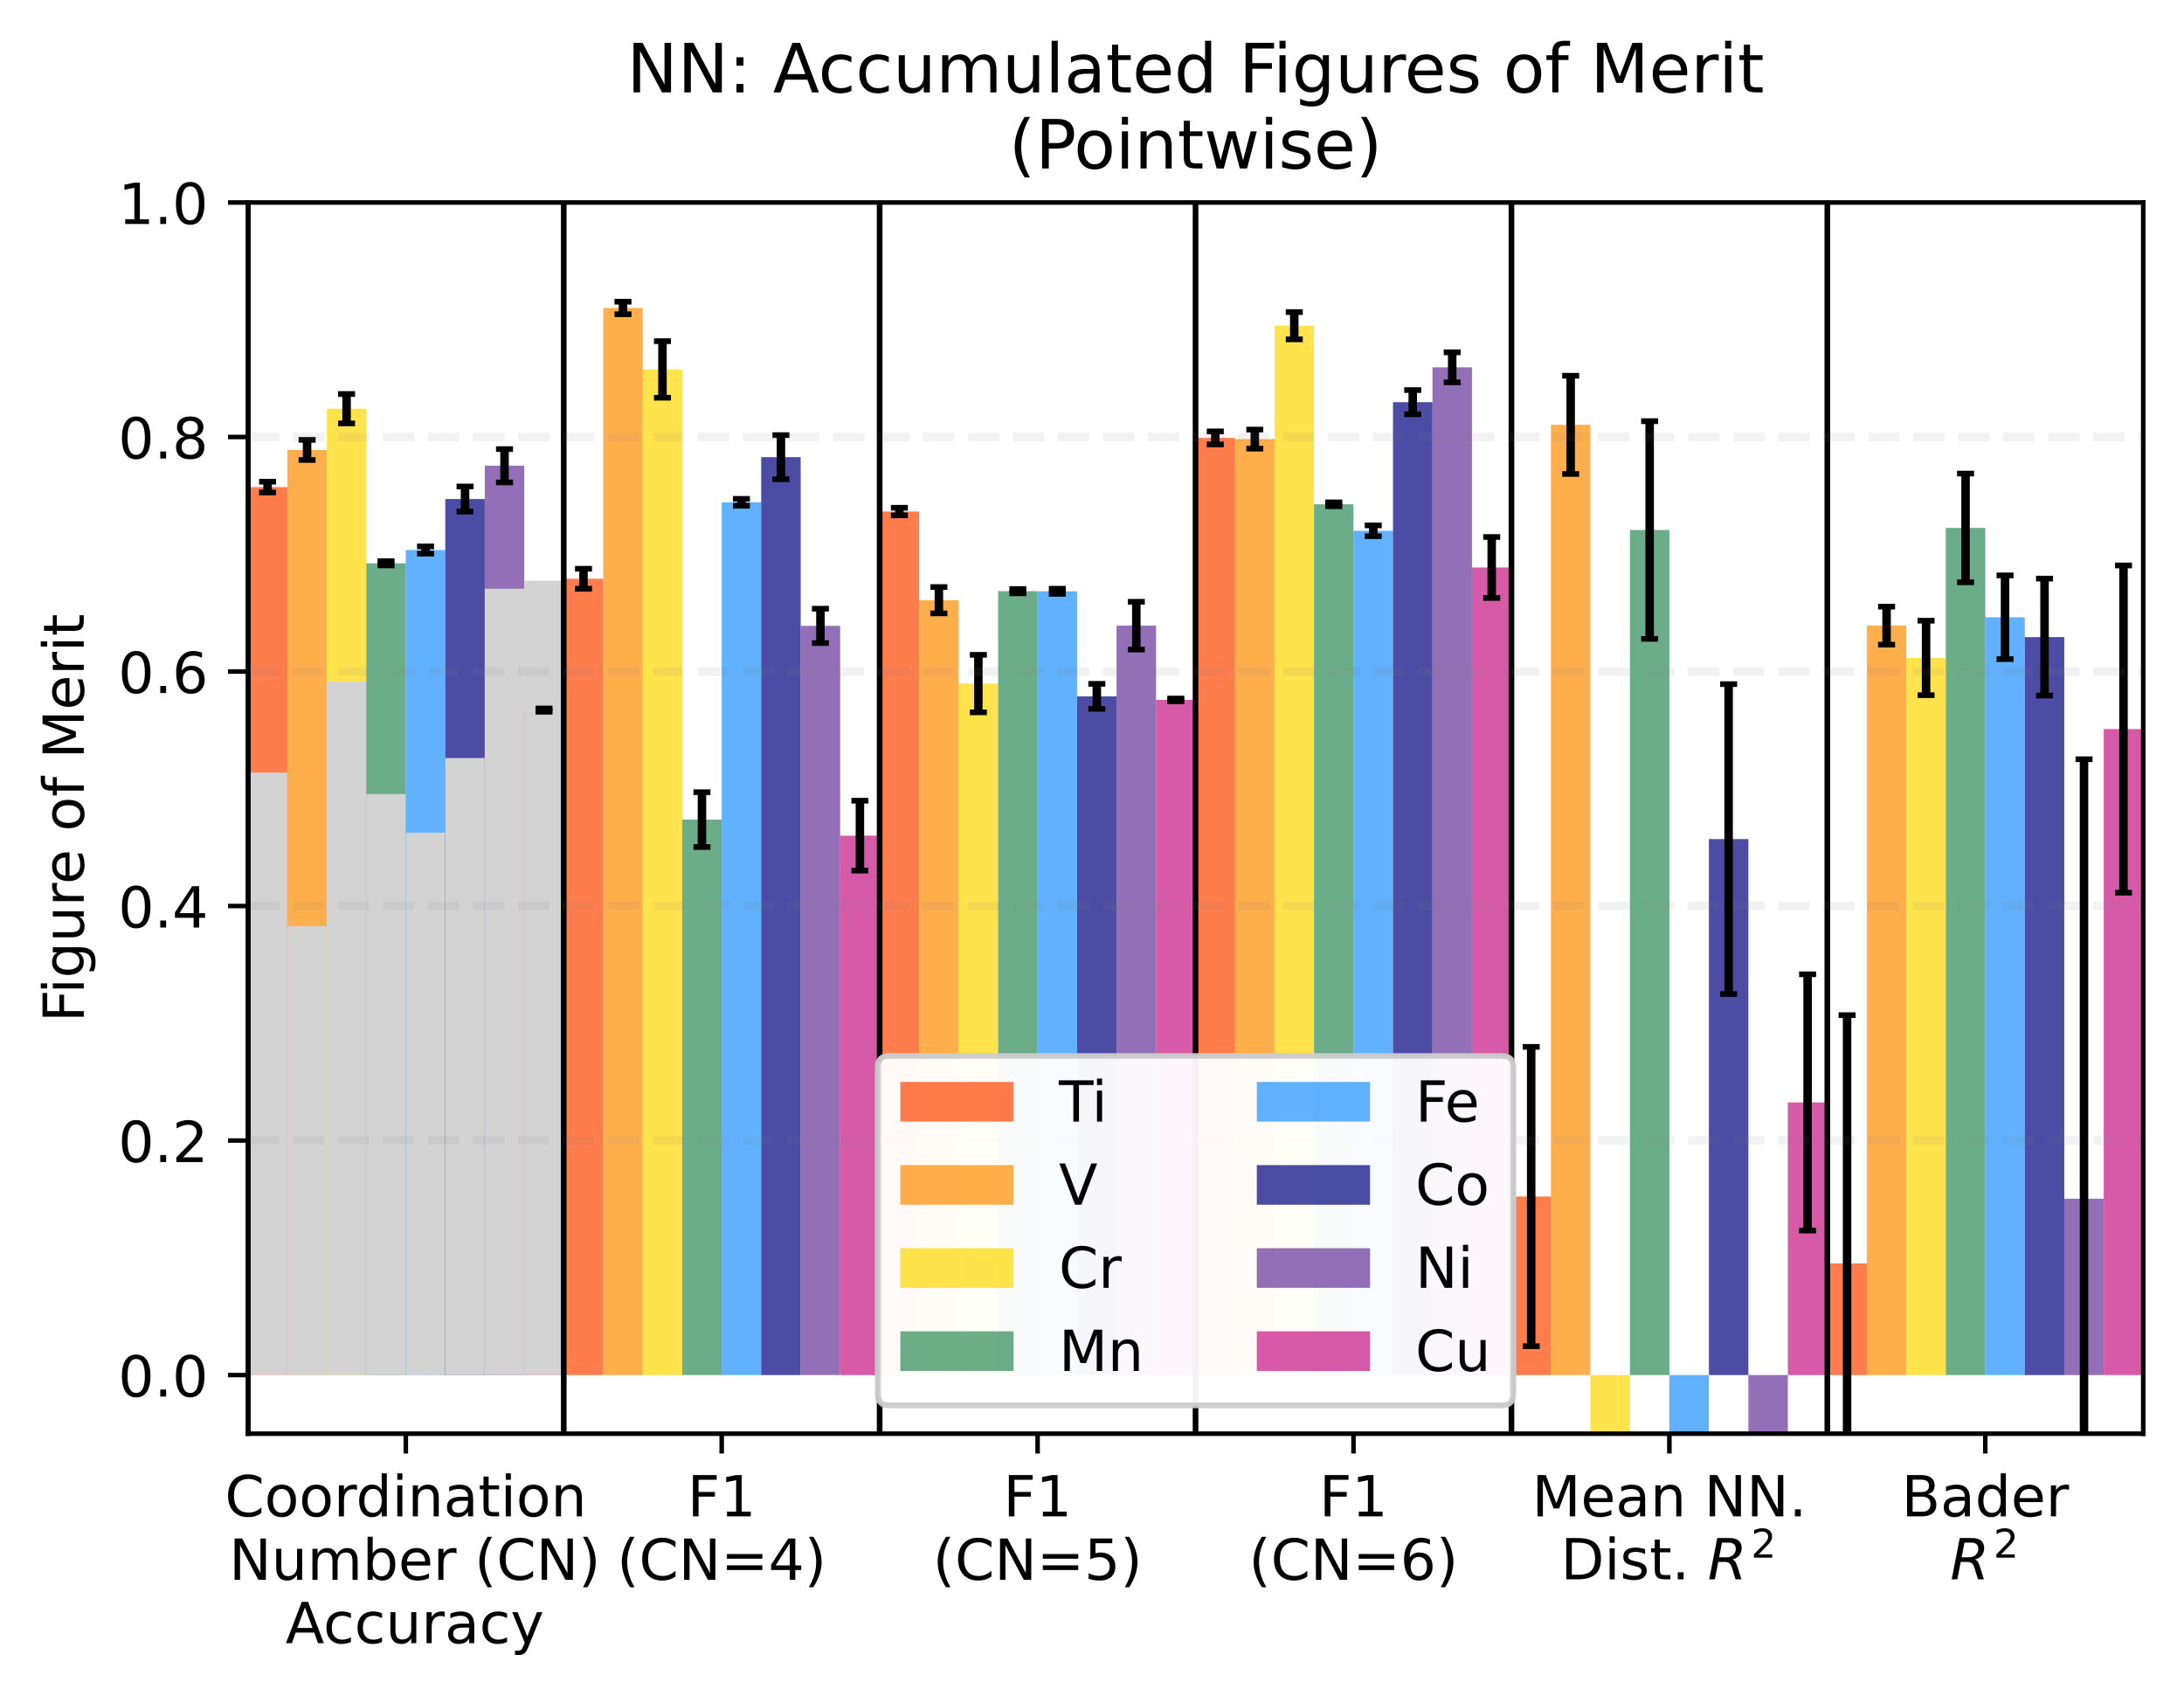 <?xml version="1.0" encoding="utf-8" standalone="no"?>
<!DOCTYPE svg PUBLIC "-//W3C//DTD SVG 1.1//EN"
  "http://www.w3.org/Graphics/SVG/1.1/DTD/svg11.dtd">
<!-- Created with matplotlib (https://matplotlib.org/) -->
<svg height="299.469pt" version="1.1" viewBox="0 0 385.781 299.469" width="385.781pt" xmlns="http://www.w3.org/2000/svg" xmlns:xlink="http://www.w3.org/1999/xlink">
 <defs>
  <style type="text/css">
*{stroke-linecap:butt;stroke-linejoin:round;}
  </style>
 </defs>
 <g id="figure_1">
  <g id="patch_1">
   <path d="M 0 299.469 
L 385.781 299.469 
L 385.781 0 
L 0 0 
z
" style="fill:#ffffff;"/>
  </g>
  <g id="axes_1">
   <g id="patch_2">
    <path d="M 43.781 253.196 
L 378.581 253.196 
L 378.581 35.755 
L 43.781 35.755 
z
" style="fill:#ffffff;"/>
   </g>
   <g id="patch_3">
    <path clip-path="url(#p1e4af69c52)" d="M 43.781 242.841 
L 50.756 242.841 
L 50.756 86.025 
L 43.781 86.025 
z
" style="fill:#ff4500;opacity:0.7;"/>
   </g>
   <g id="patch_4">
    <path clip-path="url(#p1e4af69c52)" d="M 43.781 242.841 
L 50.756 242.841 
L 50.756 136.441 
L 43.781 136.441 
z
" style="fill:#d3d3d3;"/>
   </g>
   <g id="patch_5">
    <path clip-path="url(#p1e4af69c52)" d="M 99.581 242.841 
L 106.556 242.841 
L 106.556 102.209 
L 99.581 102.209 
z
" style="fill:#ff4500;opacity:0.7;"/>
   </g>
   <g id="patch_6">
    <path clip-path="url(#p1e4af69c52)" d="M 155.381 242.841 
L 162.356 242.841 
L 162.356 90.343 
L 155.381 90.343 
z
" style="fill:#ff4500;opacity:0.7;"/>
   </g>
   <g id="patch_7">
    <path clip-path="url(#p1e4af69c52)" d="M 211.181 242.841 
L 218.156 242.841 
L 218.156 77.338 
L 211.181 77.338 
z
" style="fill:#ff4500;opacity:0.7;"/>
   </g>
   <g id="patch_8">
    <path clip-path="url(#p1e4af69c52)" d="M 266.981 242.841 
L 273.956 242.841 
L 273.956 211.316 
L 266.981 211.316 
z
" style="fill:#ff4500;opacity:0.7;"/>
   </g>
   <g id="patch_9">
    <path clip-path="url(#p1e4af69c52)" d="M 322.781 242.841 
L 329.756 242.841 
L 329.756 223.125 
L 322.781 223.125 
z
" style="fill:#ff4500;opacity:0.7;"/>
   </g>
   <g id="patch_10">
    <path clip-path="url(#p1e4af69c52)" d="M 50.756 242.841 
L 57.731 242.841 
L 57.731 79.464 
L 50.756 79.464 
z
" style="fill:#ff8c00;opacity:0.7;"/>
   </g>
   <g id="patch_11">
    <path clip-path="url(#p1e4af69c52)" d="M 50.756 242.841 
L 57.731 242.841 
L 57.731 163.569 
L 50.756 163.569 
z
" style="fill:#d3d3d3;"/>
   </g>
   <g id="patch_12">
    <path clip-path="url(#p1e4af69c52)" d="M 106.556 242.841 
L 113.531 242.841 
L 113.531 54.393 
L 106.556 54.393 
z
" style="fill:#ff8c00;opacity:0.7;"/>
   </g>
   <g id="patch_13">
    <path clip-path="url(#p1e4af69c52)" d="M 162.356 242.841 
L 169.331 242.841 
L 169.331 105.999 
L 162.356 105.999 
z
" style="fill:#ff8c00;opacity:0.7;"/>
   </g>
   <g id="patch_14">
    <path clip-path="url(#p1e4af69c52)" d="M 218.156 242.841 
L 225.131 242.841 
L 225.131 77.545 
L 218.156 77.545 
z
" style="fill:#ff8c00;opacity:0.7;"/>
   </g>
   <g id="patch_15">
    <path clip-path="url(#p1e4af69c52)" d="M 273.956 242.841 
L 280.931 242.841 
L 280.931 75.028 
L 273.956 75.028 
z
" style="fill:#ff8c00;opacity:0.7;"/>
   </g>
   <g id="patch_16">
    <path clip-path="url(#p1e4af69c52)" d="M 329.756 242.841 
L 336.731 242.841 
L 336.731 110.49 
L 329.756 110.49 
z
" style="fill:#ff8c00;opacity:0.7;"/>
   </g>
   <g id="patch_17">
    <path clip-path="url(#p1e4af69c52)" d="M 57.731 242.841 
L 64.706 242.841 
L 64.706 72.179 
L 57.731 72.179 
z
" style="fill:#ffd700;opacity:0.7;"/>
   </g>
   <g id="patch_18">
    <path clip-path="url(#p1e4af69c52)" d="M 57.731 242.841 
L 64.706 242.841 
L 64.706 120.35 
L 57.731 120.35 
z
" style="fill:#d3d3d3;"/>
   </g>
   <g id="patch_19">
    <path clip-path="url(#p1e4af69c52)" d="M 113.531 242.841 
L 120.506 242.841 
L 120.506 65.245 
L 113.531 65.245 
z
" style="fill:#ffd700;opacity:0.7;"/>
   </g>
   <g id="patch_20">
    <path clip-path="url(#p1e4af69c52)" d="M 169.331 242.841 
L 176.306 242.841 
L 176.306 120.723 
L 169.331 120.723 
z
" style="fill:#ffd700;opacity:0.7;"/>
   </g>
   <g id="patch_21">
    <path clip-path="url(#p1e4af69c52)" d="M 225.131 242.841 
L 232.106 242.841 
L 232.106 57.52 
L 225.131 57.52 
z
" style="fill:#ffd700;opacity:0.7;"/>
   </g>
   <g id="patch_22">
    <path clip-path="url(#p1e4af69c52)" d="M 280.931 242.841 
L 287.906 242.841 
L 287.906 446.096 
L 280.931 446.096 
z
" style="fill:#ffd700;opacity:0.7;"/>
   </g>
   <g id="patch_23">
    <path clip-path="url(#p1e4af69c52)" d="M 336.731 242.841 
L 343.706 242.841 
L 343.706 116.198 
L 336.731 116.198 
z
" style="fill:#ffd700;opacity:0.7;"/>
   </g>
   <g id="patch_24">
    <path clip-path="url(#p1e4af69c52)" d="M 64.706 242.841 
L 71.681 242.841 
L 71.681 99.481 
L 64.706 99.481 
z
" style="fill:#2e8b57;opacity:0.7;"/>
   </g>
   <g id="patch_25">
    <path clip-path="url(#p1e4af69c52)" d="M 64.706 242.841 
L 71.681 242.841 
L 71.681 140.23 
L 64.706 140.23 
z
" style="fill:#d3d3d3;"/>
   </g>
   <g id="patch_26">
    <path clip-path="url(#p1e4af69c52)" d="M 120.506 242.841 
L 127.481 242.841 
L 127.481 144.745 
L 120.506 144.745 
z
" style="fill:#2e8b57;opacity:0.7;"/>
   </g>
   <g id="patch_27">
    <path clip-path="url(#p1e4af69c52)" d="M 176.306 242.841 
L 183.281 242.841 
L 183.281 104.404 
L 176.306 104.404 
z
" style="fill:#2e8b57;opacity:0.7;"/>
   </g>
   <g id="patch_28">
    <path clip-path="url(#p1e4af69c52)" d="M 232.106 242.841 
L 239.081 242.841 
L 239.081 89.059 
L 232.106 89.059 
z
" style="fill:#2e8b57;opacity:0.7;"/>
   </g>
   <g id="patch_29">
    <path clip-path="url(#p1e4af69c52)" d="M 287.906 242.841 
L 294.881 242.841 
L 294.881 93.603 
L 287.906 93.603 
z
" style="fill:#2e8b57;opacity:0.7;"/>
   </g>
   <g id="patch_30">
    <path clip-path="url(#p1e4af69c52)" d="M 343.706 242.841 
L 350.681 242.841 
L 350.681 93.234 
L 343.706 93.234 
z
" style="fill:#2e8b57;opacity:0.7;"/>
   </g>
   <g id="patch_31">
    <path clip-path="url(#p1e4af69c52)" d="M 71.681 242.841 
L 78.656 242.841 
L 78.656 97.137 
L 71.681 97.137 
z
" style="fill:#1e90ff;opacity:0.7;"/>
   </g>
   <g id="patch_32">
    <path clip-path="url(#p1e4af69c52)" d="M 71.681 242.841 
L 78.656 242.841 
L 78.656 147.043 
L 71.681 147.043 
z
" style="fill:#d3d3d3;"/>
   </g>
   <g id="patch_33">
    <path clip-path="url(#p1e4af69c52)" d="M 127.481 242.841 
L 134.456 242.841 
L 134.456 88.707 
L 127.481 88.707 
z
" style="fill:#1e90ff;opacity:0.7;"/>
   </g>
   <g id="patch_34">
    <path clip-path="url(#p1e4af69c52)" d="M 183.281 242.841 
L 190.256 242.841 
L 190.256 104.425 
L 183.281 104.425 
z
" style="fill:#1e90ff;opacity:0.7;"/>
   </g>
   <g id="patch_35">
    <path clip-path="url(#p1e4af69c52)" d="M 239.081 242.841 
L 246.056 242.841 
L 246.056 93.74 
L 239.081 93.74 
z
" style="fill:#1e90ff;opacity:0.7;"/>
   </g>
   <g id="patch_36">
    <path clip-path="url(#p1e4af69c52)" d="M 294.881 242.841 
L 301.856 242.841 
L 301.856 340.7 
L 294.881 340.7 
z
" style="fill:#1e90ff;opacity:0.7;"/>
   </g>
   <g id="patch_37">
    <path clip-path="url(#p1e4af69c52)" d="M 350.681 242.841 
L 357.656 242.841 
L 357.656 109.012 
L 350.681 109.012 
z
" style="fill:#1e90ff;opacity:0.7;"/>
   </g>
   <g id="patch_38">
    <path clip-path="url(#p1e4af69c52)" d="M 78.656 242.841 
L 85.631 242.841 
L 85.631 88.129 
L 78.656 88.129 
z
" style="fill:#000080;opacity:0.7;"/>
   </g>
   <g id="patch_39">
    <path clip-path="url(#p1e4af69c52)" d="M 78.656 242.841 
L 85.631 242.841 
L 85.631 133.873 
L 78.656 133.873 
z
" style="fill:#d3d3d3;"/>
   </g>
   <g id="patch_40">
    <path clip-path="url(#p1e4af69c52)" d="M 134.456 242.841 
L 141.431 242.841 
L 141.431 80.735 
L 134.456 80.735 
z
" style="fill:#000080;opacity:0.7;"/>
   </g>
   <g id="patch_41">
    <path clip-path="url(#p1e4af69c52)" d="M 190.256 242.841 
L 197.231 242.841 
L 197.231 122.98 
L 190.256 122.98 
z
" style="fill:#000080;opacity:0.7;"/>
   </g>
   <g id="patch_42">
    <path clip-path="url(#p1e4af69c52)" d="M 246.056 242.841 
L 253.031 242.841 
L 253.031 71.022 
L 246.056 71.022 
z
" style="fill:#000080;opacity:0.7;"/>
   </g>
   <g id="patch_43">
    <path clip-path="url(#p1e4af69c52)" d="M 301.856 242.841 
L 308.831 242.841 
L 308.831 148.185 
L 301.856 148.185 
z
" style="fill:#000080;opacity:0.7;"/>
   </g>
   <g id="patch_44">
    <path clip-path="url(#p1e4af69c52)" d="M 357.656 242.841 
L 364.631 242.841 
L 364.631 112.513 
L 357.656 112.513 
z
" style="fill:#000080;opacity:0.7;"/>
   </g>
   <g id="patch_45">
    <path clip-path="url(#p1e4af69c52)" d="M 85.631 242.841 
L 92.606 242.841 
L 92.606 82.252 
L 85.631 82.252 
z
" style="fill:#663399;opacity:0.7;"/>
   </g>
   <g id="patch_46">
    <path clip-path="url(#p1e4af69c52)" d="M 85.631 242.841 
L 92.606 242.841 
L 92.606 103.97 
L 85.631 103.97 
z
" style="fill:#d3d3d3;"/>
   </g>
   <g id="patch_47">
    <path clip-path="url(#p1e4af69c52)" d="M 141.431 242.841 
L 148.406 242.841 
L 148.406 110.534 
L 141.431 110.534 
z
" style="fill:#663399;opacity:0.7;"/>
   </g>
   <g id="patch_48">
    <path clip-path="url(#p1e4af69c52)" d="M 197.231 242.841 
L 204.206 242.841 
L 204.206 110.493 
L 197.231 110.493 
z
" style="fill:#663399;opacity:0.7;"/>
   </g>
   <g id="patch_49">
    <path clip-path="url(#p1e4af69c52)" d="M 253.031 242.841 
L 260.006 242.841 
L 260.006 64.872 
L 253.031 64.872 
z
" style="fill:#663399;opacity:0.7;"/>
   </g>
   <g id="patch_50">
    <path clip-path="url(#p1e4af69c52)" d="M 308.831 242.841 
L 315.806 242.841 
L 315.806 885.928 
L 308.831 885.928 
z
" style="fill:#663399;opacity:0.7;"/>
   </g>
   <g id="patch_51">
    <path clip-path="url(#p1e4af69c52)" d="M 364.631 242.841 
L 371.606 242.841 
L 371.606 211.699 
L 364.631 211.699 
z
" style="fill:#663399;opacity:0.7;"/>
   </g>
   <g id="patch_52">
    <path clip-path="url(#p1e4af69c52)" d="M 92.606 242.841 
L 99.581 242.841 
L 99.581 125.411 
L 92.606 125.411 
z
" style="fill:#c71585;opacity:0.7;"/>
   </g>
   <g id="patch_53">
    <path clip-path="url(#p1e4af69c52)" d="M 92.606 242.841 
L 99.581 242.841 
L 99.581 102.541 
L 92.606 102.541 
z
" style="fill:#d3d3d3;"/>
   </g>
   <g id="patch_54">
    <path clip-path="url(#p1e4af69c52)" d="M 148.406 242.841 
L 155.381 242.841 
L 155.381 147.582 
L 148.406 147.582 
z
" style="fill:#c71585;opacity:0.7;"/>
   </g>
   <g id="patch_55">
    <path clip-path="url(#p1e4af69c52)" d="M 204.206 242.841 
L 211.181 242.841 
L 211.181 123.601 
L 204.206 123.601 
z
" style="fill:#c71585;opacity:0.7;"/>
   </g>
   <g id="patch_56">
    <path clip-path="url(#p1e4af69c52)" d="M 260.006 242.841 
L 266.981 242.841 
L 266.981 100.221 
L 260.006 100.221 
z
" style="fill:#c71585;opacity:0.7;"/>
   </g>
   <g id="patch_57">
    <path clip-path="url(#p1e4af69c52)" d="M 315.806 242.841 
L 322.781 242.841 
L 322.781 194.694 
L 315.806 194.694 
z
" style="fill:#c71585;opacity:0.7;"/>
   </g>
   <g id="patch_58">
    <path clip-path="url(#p1e4af69c52)" d="M 371.606 242.841 
L 378.581 242.841 
L 378.581 128.753 
L 371.606 128.753 
z
" style="fill:#c71585;opacity:0.7;"/>
   </g>
   <g id="matplotlib.axis_1">
    <g id="xtick_1">
     <g id="line2d_1">
      <defs>
       <path d="M 0 0 
L 0 3.5 
" id="mb6126fa28b" style="stroke:#000000;stroke-width:0.8;"/>
      </defs>
      <g>
       <use style="stroke:#000000;stroke-width:0.8;" x="71.681" xlink:href="#mb6126fa28b" y="253.196"/>
      </g>
     </g>
     <g id="text_1">
      <!-- Coordination -->
      <defs>
       <path d="M 64.406 67.281 
L 64.406 56.891 
Q 59.422 61.531 53.781 63.812 
Q 48.141 66.109 41.797 66.109 
Q 29.297 66.109 22.656 58.469 
Q 16.016 50.828 16.016 36.375 
Q 16.016 21.969 22.656 14.328 
Q 29.297 6.688 41.797 6.688 
Q 48.141 6.688 53.781 8.984 
Q 59.422 11.281 64.406 15.922 
L 64.406 5.609 
Q 59.234 2.094 53.438 0.328 
Q 47.656 -1.422 41.219 -1.422 
Q 24.656 -1.422 15.125 8.703 
Q 5.609 18.844 5.609 36.375 
Q 5.609 53.953 15.125 64.078 
Q 24.656 74.219 41.219 74.219 
Q 47.75 74.219 53.531 72.484 
Q 59.328 70.75 64.406 67.281 
z
" id="DejaVuSans-67"/>
       <path d="M 30.609 48.391 
Q 23.391 48.391 19.188 42.75 
Q 14.984 37.109 14.984 27.297 
Q 14.984 17.484 19.156 11.844 
Q 23.344 6.203 30.609 6.203 
Q 37.797 6.203 41.984 11.859 
Q 46.188 17.531 46.188 27.297 
Q 46.188 37.016 41.984 42.703 
Q 37.797 48.391 30.609 48.391 
z
M 30.609 56 
Q 42.328 56 49.016 48.375 
Q 55.719 40.766 55.719 27.297 
Q 55.719 13.875 49.016 6.219 
Q 42.328 -1.422 30.609 -1.422 
Q 18.844 -1.422 12.172 6.219 
Q 5.516 13.875 5.516 27.297 
Q 5.516 40.766 12.172 48.375 
Q 18.844 56 30.609 56 
z
" id="DejaVuSans-111"/>
       <path d="M 41.109 46.297 
Q 39.594 47.172 37.812 47.578 
Q 36.031 48 33.891 48 
Q 26.266 48 22.188 43.047 
Q 18.109 38.094 18.109 28.812 
L 18.109 0 
L 9.078 0 
L 9.078 54.688 
L 18.109 54.688 
L 18.109 46.188 
Q 20.953 51.172 25.484 53.578 
Q 30.031 56 36.531 56 
Q 37.453 56 38.578 55.875 
Q 39.703 55.766 41.062 55.516 
z
" id="DejaVuSans-114"/>
       <path d="M 45.406 46.391 
L 45.406 75.984 
L 54.391 75.984 
L 54.391 0 
L 45.406 0 
L 45.406 8.203 
Q 42.578 3.328 38.25 0.953 
Q 33.938 -1.422 27.875 -1.422 
Q 17.969 -1.422 11.734 6.484 
Q 5.516 14.406 5.516 27.297 
Q 5.516 40.188 11.734 48.094 
Q 17.969 56 27.875 56 
Q 33.938 56 38.25 53.625 
Q 42.578 51.266 45.406 46.391 
z
M 14.797 27.297 
Q 14.797 17.391 18.875 11.75 
Q 22.953 6.109 30.078 6.109 
Q 37.203 6.109 41.297 11.75 
Q 45.406 17.391 45.406 27.297 
Q 45.406 37.203 41.297 42.844 
Q 37.203 48.484 30.078 48.484 
Q 22.953 48.484 18.875 42.844 
Q 14.797 37.203 14.797 27.297 
z
" id="DejaVuSans-100"/>
       <path d="M 9.422 54.688 
L 18.406 54.688 
L 18.406 0 
L 9.422 0 
z
M 9.422 75.984 
L 18.406 75.984 
L 18.406 64.594 
L 9.422 64.594 
z
" id="DejaVuSans-105"/>
       <path d="M 54.891 33.016 
L 54.891 0 
L 45.906 0 
L 45.906 32.719 
Q 45.906 40.484 42.875 44.328 
Q 39.844 48.188 33.797 48.188 
Q 26.516 48.188 22.312 43.547 
Q 18.109 38.922 18.109 30.906 
L 18.109 0 
L 9.078 0 
L 9.078 54.688 
L 18.109 54.688 
L 18.109 46.188 
Q 21.344 51.125 25.703 53.562 
Q 30.078 56 35.797 56 
Q 45.219 56 50.047 50.172 
Q 54.891 44.344 54.891 33.016 
z
" id="DejaVuSans-110"/>
       <path d="M 34.281 27.484 
Q 23.391 27.484 19.188 25 
Q 14.984 22.516 14.984 16.5 
Q 14.984 11.719 18.141 8.906 
Q 21.297 6.109 26.703 6.109 
Q 34.188 6.109 38.703 11.406 
Q 43.219 16.703 43.219 25.484 
L 43.219 27.484 
z
M 52.203 31.203 
L 52.203 0 
L 43.219 0 
L 43.219 8.297 
Q 40.141 3.328 35.547 0.953 
Q 30.953 -1.422 24.312 -1.422 
Q 15.922 -1.422 10.953 3.297 
Q 6 8.016 6 15.922 
Q 6 25.141 12.172 29.828 
Q 18.359 34.516 30.609 34.516 
L 43.219 34.516 
L 43.219 35.406 
Q 43.219 41.609 39.141 45 
Q 35.062 48.391 27.688 48.391 
Q 23 48.391 18.547 47.266 
Q 14.109 46.141 10.016 43.891 
L 10.016 52.203 
Q 14.938 54.109 19.578 55.047 
Q 24.219 56 28.609 56 
Q 40.484 56 46.344 49.844 
Q 52.203 43.703 52.203 31.203 
z
" id="DejaVuSans-97"/>
       <path d="M 18.312 70.219 
L 18.312 54.688 
L 36.812 54.688 
L 36.812 47.703 
L 18.312 47.703 
L 18.312 18.016 
Q 18.312 11.328 20.141 9.422 
Q 21.969 7.516 27.594 7.516 
L 36.812 7.516 
L 36.812 0 
L 27.594 0 
Q 17.188 0 13.234 3.875 
Q 9.281 7.766 9.281 18.016 
L 9.281 47.703 
L 2.688 47.703 
L 2.688 54.688 
L 9.281 54.688 
L 9.281 70.219 
z
" id="DejaVuSans-116"/>
      </defs>
      <g transform="translate(39.73 267.794)scale(0.1 -0.1)">
       <use xlink:href="#DejaVuSans-67"/>
       <use x="69.824" xlink:href="#DejaVuSans-111"/>
       <use x="131.006" xlink:href="#DejaVuSans-111"/>
       <use x="192.188" xlink:href="#DejaVuSans-114"/>
       <use x="231.551" xlink:href="#DejaVuSans-100"/>
       <use x="295.027" xlink:href="#DejaVuSans-105"/>
       <use x="322.811" xlink:href="#DejaVuSans-110"/>
       <use x="386.189" xlink:href="#DejaVuSans-97"/>
       <use x="447.469" xlink:href="#DejaVuSans-116"/>
       <use x="486.678" xlink:href="#DejaVuSans-105"/>
       <use x="514.461" xlink:href="#DejaVuSans-111"/>
       <use x="575.643" xlink:href="#DejaVuSans-110"/>
      </g>
      <!--  Number (CN) -->
      <defs>
       <path id="DejaVuSans-32"/>
       <path d="M 9.812 72.906 
L 23.094 72.906 
L 55.422 11.922 
L 55.422 72.906 
L 64.984 72.906 
L 64.984 0 
L 51.703 0 
L 19.391 60.984 
L 19.391 0 
L 9.812 0 
z
" id="DejaVuSans-78"/>
       <path d="M 8.5 21.578 
L 8.5 54.688 
L 17.484 54.688 
L 17.484 21.922 
Q 17.484 14.156 20.5 10.266 
Q 23.531 6.391 29.594 6.391 
Q 36.859 6.391 41.078 11.031 
Q 45.312 15.672 45.312 23.688 
L 45.312 54.688 
L 54.297 54.688 
L 54.297 0 
L 45.312 0 
L 45.312 8.406 
Q 42.047 3.422 37.719 1 
Q 33.406 -1.422 27.688 -1.422 
Q 18.266 -1.422 13.375 4.438 
Q 8.5 10.297 8.5 21.578 
z
M 31.109 56 
z
" id="DejaVuSans-117"/>
       <path d="M 52 44.188 
Q 55.375 50.25 60.062 53.125 
Q 64.75 56 71.094 56 
Q 79.641 56 84.281 50.016 
Q 88.922 44.047 88.922 33.016 
L 88.922 0 
L 79.891 0 
L 79.891 32.719 
Q 79.891 40.578 77.094 44.375 
Q 74.312 48.188 68.609 48.188 
Q 61.625 48.188 57.562 43.547 
Q 53.516 38.922 53.516 30.906 
L 53.516 0 
L 44.484 0 
L 44.484 32.719 
Q 44.484 40.625 41.703 44.406 
Q 38.922 48.188 33.109 48.188 
Q 26.219 48.188 22.156 43.531 
Q 18.109 38.875 18.109 30.906 
L 18.109 0 
L 9.078 0 
L 9.078 54.688 
L 18.109 54.688 
L 18.109 46.188 
Q 21.188 51.219 25.484 53.609 
Q 29.781 56 35.688 56 
Q 41.656 56 45.828 52.969 
Q 50 49.953 52 44.188 
z
" id="DejaVuSans-109"/>
       <path d="M 48.688 27.297 
Q 48.688 37.203 44.609 42.844 
Q 40.531 48.484 33.406 48.484 
Q 26.266 48.484 22.188 42.844 
Q 18.109 37.203 18.109 27.297 
Q 18.109 17.391 22.188 11.75 
Q 26.266 6.109 33.406 6.109 
Q 40.531 6.109 44.609 11.75 
Q 48.688 17.391 48.688 27.297 
z
M 18.109 46.391 
Q 20.953 51.266 25.266 53.625 
Q 29.594 56 35.594 56 
Q 45.562 56 51.781 48.094 
Q 58.016 40.188 58.016 27.297 
Q 58.016 14.406 51.781 6.484 
Q 45.562 -1.422 35.594 -1.422 
Q 29.594 -1.422 25.266 0.953 
Q 20.953 3.328 18.109 8.203 
L 18.109 0 
L 9.078 0 
L 9.078 75.984 
L 18.109 75.984 
z
" id="DejaVuSans-98"/>
       <path d="M 56.203 29.594 
L 56.203 25.203 
L 14.891 25.203 
Q 15.484 15.922 20.484 11.062 
Q 25.484 6.203 34.422 6.203 
Q 39.594 6.203 44.453 7.469 
Q 49.312 8.734 54.109 11.281 
L 54.109 2.781 
Q 49.266 0.734 44.188 -0.344 
Q 39.109 -1.422 33.891 -1.422 
Q 20.797 -1.422 13.156 6.188 
Q 5.516 13.812 5.516 26.812 
Q 5.516 40.234 12.766 48.109 
Q 20.016 56 32.328 56 
Q 43.359 56 49.781 48.891 
Q 56.203 41.797 56.203 29.594 
z
M 47.219 32.234 
Q 47.125 39.594 43.094 43.984 
Q 39.062 48.391 32.422 48.391 
Q 24.906 48.391 20.391 44.141 
Q 15.875 39.891 15.188 32.172 
z
" id="DejaVuSans-101"/>
       <path d="M 31 75.875 
Q 24.469 64.656 21.281 53.656 
Q 18.109 42.672 18.109 31.391 
Q 18.109 20.125 21.312 9.062 
Q 24.516 -2 31 -13.188 
L 23.188 -13.188 
Q 15.875 -1.703 12.234 9.375 
Q 8.594 20.453 8.594 31.391 
Q 8.594 42.281 12.203 53.312 
Q 15.828 64.359 23.188 75.875 
z
" id="DejaVuSans-40"/>
       <path d="M 8.016 75.875 
L 15.828 75.875 
Q 23.141 64.359 26.781 53.312 
Q 30.422 42.281 30.422 31.391 
Q 30.422 20.453 26.781 9.375 
Q 23.141 -1.703 15.828 -13.188 
L 8.016 -13.188 
Q 14.5 -2 17.703 9.062 
Q 20.906 20.125 20.906 31.391 
Q 20.906 42.672 17.703 53.656 
Q 14.5 64.656 8.016 75.875 
z
" id="DejaVuSans-41"/>
      </defs>
      <g transform="translate(37.284 278.992)scale(0.1 -0.1)">
       <use xlink:href="#DejaVuSans-32"/>
       <use x="31.787" xlink:href="#DejaVuSans-78"/>
       <use x="106.592" xlink:href="#DejaVuSans-117"/>
       <use x="169.971" xlink:href="#DejaVuSans-109"/>
       <use x="267.383" xlink:href="#DejaVuSans-98"/>
       <use x="330.859" xlink:href="#DejaVuSans-101"/>
       <use x="392.383" xlink:href="#DejaVuSans-114"/>
       <use x="433.496" xlink:href="#DejaVuSans-32"/>
       <use x="465.283" xlink:href="#DejaVuSans-40"/>
       <use x="504.297" xlink:href="#DejaVuSans-67"/>
       <use x="574.121" xlink:href="#DejaVuSans-78"/>
       <use x="648.926" xlink:href="#DejaVuSans-41"/>
      </g>
      <!--  Accuracy -->
      <defs>
       <path d="M 34.188 63.188 
L 20.797 26.906 
L 47.609 26.906 
z
M 28.609 72.906 
L 39.797 72.906 
L 67.578 0 
L 57.328 0 
L 50.688 18.703 
L 17.828 18.703 
L 11.188 0 
L 0.781 0 
z
" id="DejaVuSans-65"/>
       <path d="M 48.781 52.594 
L 48.781 44.188 
Q 44.969 46.297 41.141 47.344 
Q 37.312 48.391 33.406 48.391 
Q 24.656 48.391 19.812 42.844 
Q 14.984 37.312 14.984 27.297 
Q 14.984 17.281 19.812 11.734 
Q 24.656 6.203 33.406 6.203 
Q 37.312 6.203 41.141 7.25 
Q 44.969 8.297 48.781 10.406 
L 48.781 2.094 
Q 45.016 0.344 40.984 -0.531 
Q 36.969 -1.422 32.422 -1.422 
Q 20.062 -1.422 12.781 6.344 
Q 5.516 14.109 5.516 27.297 
Q 5.516 40.672 12.859 48.328 
Q 20.219 56 33.016 56 
Q 37.156 56 41.109 55.141 
Q 45.062 54.297 48.781 52.594 
z
" id="DejaVuSans-99"/>
       <path d="M 32.172 -5.078 
Q 28.375 -14.844 24.75 -17.812 
Q 21.141 -20.797 15.094 -20.797 
L 7.906 -20.797 
L 7.906 -13.281 
L 13.188 -13.281 
Q 16.891 -13.281 18.938 -11.516 
Q 21 -9.766 23.484 -3.219 
L 25.094 0.875 
L 2.984 54.688 
L 12.5 54.688 
L 29.594 11.922 
L 46.688 54.688 
L 56.203 54.688 
z
" id="DejaVuSans-121"/>
      </defs>
      <g transform="translate(47.264 290.19)scale(0.1 -0.1)">
       <use xlink:href="#DejaVuSans-32"/>
       <use x="31.787" xlink:href="#DejaVuSans-65"/>
       <use x="98.445" xlink:href="#DejaVuSans-99"/>
       <use x="153.426" xlink:href="#DejaVuSans-99"/>
       <use x="208.406" xlink:href="#DejaVuSans-117"/>
       <use x="271.785" xlink:href="#DejaVuSans-114"/>
       <use x="312.898" xlink:href="#DejaVuSans-97"/>
       <use x="374.178" xlink:href="#DejaVuSans-99"/>
       <use x="429.158" xlink:href="#DejaVuSans-121"/>
      </g>
     </g>
    </g>
    <g id="xtick_2">
     <g id="line2d_2">
      <g>
       <use style="stroke:#000000;stroke-width:0.8;" x="127.481" xlink:href="#mb6126fa28b" y="253.196"/>
      </g>
     </g>
     <g id="text_2">
      <!-- F1 -->
      <defs>
       <path d="M 9.812 72.906 
L 51.703 72.906 
L 51.703 64.594 
L 19.672 64.594 
L 19.672 43.109 
L 48.578 43.109 
L 48.578 34.812 
L 19.672 34.812 
L 19.672 0 
L 9.812 0 
z
" id="DejaVuSans-70"/>
       <path d="M 12.406 8.297 
L 28.516 8.297 
L 28.516 63.922 
L 10.984 60.406 
L 10.984 69.391 
L 28.422 72.906 
L 38.281 72.906 
L 38.281 8.297 
L 54.391 8.297 
L 54.391 0 
L 12.406 0 
z
" id="DejaVuSans-49"/>
      </defs>
      <g transform="translate(121.424 267.794)scale(0.1 -0.1)">
       <use xlink:href="#DejaVuSans-70"/>
       <use x="57.52" xlink:href="#DejaVuSans-49"/>
      </g>
      <!-- (CN=4) -->
      <defs>
       <path d="M 10.594 45.406 
L 73.188 45.406 
L 73.188 37.203 
L 10.594 37.203 
z
M 10.594 25.484 
L 73.188 25.484 
L 73.188 17.188 
L 10.594 17.188 
z
" id="DejaVuSans-61"/>
       <path d="M 37.797 64.312 
L 12.891 25.391 
L 37.797 25.391 
z
M 35.203 72.906 
L 47.609 72.906 
L 47.609 25.391 
L 58.016 25.391 
L 58.016 17.188 
L 47.609 17.188 
L 47.609 0 
L 37.797 0 
L 37.797 17.188 
L 4.891 17.188 
L 4.891 26.703 
z
" id="DejaVuSans-52"/>
      </defs>
      <g transform="translate(108.977 278.992)scale(0.1 -0.1)">
       <use xlink:href="#DejaVuSans-40"/>
       <use x="39.014" xlink:href="#DejaVuSans-67"/>
       <use x="108.838" xlink:href="#DejaVuSans-78"/>
       <use x="183.643" xlink:href="#DejaVuSans-61"/>
       <use x="267.432" xlink:href="#DejaVuSans-52"/>
       <use x="331.055" xlink:href="#DejaVuSans-41"/>
      </g>
     </g>
    </g>
    <g id="xtick_3">
     <g id="line2d_3">
      <g>
       <use style="stroke:#000000;stroke-width:0.8;" x="183.281" xlink:href="#mb6126fa28b" y="253.196"/>
      </g>
     </g>
     <g id="text_3">
      <!-- F1 -->
      <g transform="translate(177.224 267.794)scale(0.1 -0.1)">
       <use xlink:href="#DejaVuSans-70"/>
       <use x="57.52" xlink:href="#DejaVuSans-49"/>
      </g>
      <!-- (CN=5) -->
      <defs>
       <path d="M 10.797 72.906 
L 49.516 72.906 
L 49.516 64.594 
L 19.828 64.594 
L 19.828 46.734 
Q 21.969 47.469 24.109 47.828 
Q 26.266 48.188 28.422 48.188 
Q 40.625 48.188 47.75 41.5 
Q 54.891 34.812 54.891 23.391 
Q 54.891 11.625 47.562 5.094 
Q 40.234 -1.422 26.906 -1.422 
Q 22.312 -1.422 17.547 -0.641 
Q 12.797 0.141 7.719 1.703 
L 7.719 11.625 
Q 12.109 9.234 16.797 8.062 
Q 21.484 6.891 26.703 6.891 
Q 35.156 6.891 40.078 11.328 
Q 45.016 15.766 45.016 23.391 
Q 45.016 31 40.078 35.438 
Q 35.156 39.891 26.703 39.891 
Q 22.75 39.891 18.812 39.016 
Q 14.891 38.141 10.797 36.281 
z
" id="DejaVuSans-53"/>
      </defs>
      <g transform="translate(164.777 278.992)scale(0.1 -0.1)">
       <use xlink:href="#DejaVuSans-40"/>
       <use x="39.014" xlink:href="#DejaVuSans-67"/>
       <use x="108.838" xlink:href="#DejaVuSans-78"/>
       <use x="183.643" xlink:href="#DejaVuSans-61"/>
       <use x="267.432" xlink:href="#DejaVuSans-53"/>
       <use x="331.055" xlink:href="#DejaVuSans-41"/>
      </g>
     </g>
    </g>
    <g id="xtick_4">
     <g id="line2d_4">
      <g>
       <use style="stroke:#000000;stroke-width:0.8;" x="239.081" xlink:href="#mb6126fa28b" y="253.196"/>
      </g>
     </g>
     <g id="text_4">
      <!-- F1 -->
      <g transform="translate(233.024 267.794)scale(0.1 -0.1)">
       <use xlink:href="#DejaVuSans-70"/>
       <use x="57.52" xlink:href="#DejaVuSans-49"/>
      </g>
      <!-- (CN=6) -->
      <defs>
       <path d="M 33.016 40.375 
Q 26.375 40.375 22.484 35.828 
Q 18.609 31.297 18.609 23.391 
Q 18.609 15.531 22.484 10.953 
Q 26.375 6.391 33.016 6.391 
Q 39.656 6.391 43.531 10.953 
Q 47.406 15.531 47.406 23.391 
Q 47.406 31.297 43.531 35.828 
Q 39.656 40.375 33.016 40.375 
z
M 52.594 71.297 
L 52.594 62.312 
Q 48.875 64.062 45.094 64.984 
Q 41.312 65.922 37.594 65.922 
Q 27.828 65.922 22.672 59.328 
Q 17.531 52.734 16.797 39.406 
Q 19.672 43.656 24.016 45.922 
Q 28.375 48.188 33.594 48.188 
Q 44.578 48.188 50.953 41.516 
Q 57.328 34.859 57.328 23.391 
Q 57.328 12.156 50.688 5.359 
Q 44.047 -1.422 33.016 -1.422 
Q 20.359 -1.422 13.672 8.266 
Q 6.984 17.969 6.984 36.375 
Q 6.984 53.656 15.188 63.938 
Q 23.391 74.219 37.203 74.219 
Q 40.922 74.219 44.703 73.484 
Q 48.484 72.75 52.594 71.297 
z
" id="DejaVuSans-54"/>
      </defs>
      <g transform="translate(220.577 278.992)scale(0.1 -0.1)">
       <use xlink:href="#DejaVuSans-40"/>
       <use x="39.014" xlink:href="#DejaVuSans-67"/>
       <use x="108.838" xlink:href="#DejaVuSans-78"/>
       <use x="183.643" xlink:href="#DejaVuSans-61"/>
       <use x="267.432" xlink:href="#DejaVuSans-54"/>
       <use x="331.055" xlink:href="#DejaVuSans-41"/>
      </g>
     </g>
    </g>
    <g id="xtick_5">
     <g id="line2d_5">
      <g>
       <use style="stroke:#000000;stroke-width:0.8;" x="294.881" xlink:href="#mb6126fa28b" y="253.196"/>
      </g>
     </g>
     <g id="text_5">
      <!-- Mean NN. -->
      <defs>
       <path d="M 9.812 72.906 
L 24.516 72.906 
L 43.109 23.297 
L 61.812 72.906 
L 76.516 72.906 
L 76.516 0 
L 66.891 0 
L 66.891 64.016 
L 48.094 14.016 
L 38.188 14.016 
L 19.391 64.016 
L 19.391 0 
L 9.812 0 
z
" id="DejaVuSans-77"/>
       <path d="M 10.688 12.406 
L 21 12.406 
L 21 0 
L 10.688 0 
z
" id="DejaVuSans-46"/>
      </defs>
      <g transform="translate(270.598 267.794)scale(0.1 -0.1)">
       <use xlink:href="#DejaVuSans-77"/>
       <use x="86.279" xlink:href="#DejaVuSans-101"/>
       <use x="147.803" xlink:href="#DejaVuSans-97"/>
       <use x="209.082" xlink:href="#DejaVuSans-110"/>
       <use x="272.461" xlink:href="#DejaVuSans-32"/>
       <use x="304.248" xlink:href="#DejaVuSans-78"/>
       <use x="379.053" xlink:href="#DejaVuSans-78"/>
       <use x="453.857" xlink:href="#DejaVuSans-46"/>
      </g>
      <!-- Dist. $R^2$ -->
      <defs>
       <path d="M 19.672 64.797 
L 19.672 8.109 
L 31.594 8.109 
Q 46.688 8.109 53.688 14.938 
Q 60.688 21.781 60.688 36.531 
Q 60.688 51.172 53.688 57.984 
Q 46.688 64.797 31.594 64.797 
z
M 9.812 72.906 
L 30.078 72.906 
Q 51.266 72.906 61.172 64.094 
Q 71.094 55.281 71.094 36.531 
Q 71.094 17.672 61.125 8.828 
Q 51.172 0 30.078 0 
L 9.812 0 
z
" id="DejaVuSans-68"/>
       <path d="M 44.281 53.078 
L 44.281 44.578 
Q 40.484 46.531 36.375 47.5 
Q 32.281 48.484 27.875 48.484 
Q 21.188 48.484 17.844 46.438 
Q 14.5 44.391 14.5 40.281 
Q 14.5 37.156 16.891 35.375 
Q 19.281 33.594 26.516 31.984 
L 29.594 31.297 
Q 39.156 29.25 43.188 25.516 
Q 47.219 21.781 47.219 15.094 
Q 47.219 7.469 41.188 3.016 
Q 35.156 -1.422 24.609 -1.422 
Q 20.219 -1.422 15.453 -0.562 
Q 10.688 0.297 5.422 2 
L 5.422 11.281 
Q 10.406 8.688 15.234 7.391 
Q 20.062 6.109 24.812 6.109 
Q 31.156 6.109 34.562 8.281 
Q 37.984 10.453 37.984 14.406 
Q 37.984 18.062 35.516 20.016 
Q 33.062 21.969 24.703 23.781 
L 21.578 24.516 
Q 13.234 26.266 9.516 29.906 
Q 5.812 33.547 5.812 39.891 
Q 5.812 47.609 11.281 51.797 
Q 16.75 56 26.812 56 
Q 31.781 56 36.172 55.266 
Q 40.578 54.547 44.281 53.078 
z
" id="DejaVuSans-115"/>
       <path d="M 25.203 64.797 
L 20.219 38.922 
L 32.906 38.922 
Q 40.375 38.922 44.984 43.047 
Q 49.609 47.172 49.609 53.812 
Q 49.609 59.125 46.5 61.953 
Q 43.406 64.797 37.594 64.797 
z
M 43.312 35.016 
Q 46.438 34.281 48.516 31.391 
Q 50.594 28.516 53.328 19.922 
L 59.516 0 
L 49.125 0 
L 43.406 18.703 
Q 41.219 25.922 38.328 28.359 
Q 35.453 30.812 29.5 30.812 
L 18.609 30.812 
L 12.594 0 
L 2.688 0 
L 16.891 72.906 
L 39.109 72.906 
Q 49.219 72.906 54.609 68.328 
Q 60.016 63.766 60.016 55.172 
Q 60.016 47.562 55.422 41.984 
Q 50.828 36.422 43.312 35.016 
z
" id="DejaVuSans-Oblique-82"/>
       <path d="M 19.188 8.297 
L 53.609 8.297 
L 53.609 0 
L 7.328 0 
L 7.328 8.297 
Q 12.938 14.109 22.625 23.891 
Q 32.328 33.688 34.812 36.531 
Q 39.547 41.844 41.422 45.531 
Q 43.312 49.219 43.312 52.781 
Q 43.312 58.594 39.234 62.25 
Q 35.156 65.922 28.609 65.922 
Q 23.969 65.922 18.812 64.312 
Q 13.672 62.703 7.812 59.422 
L 7.812 69.391 
Q 13.766 71.781 18.938 73 
Q 24.125 74.219 28.422 74.219 
Q 39.75 74.219 46.484 68.547 
Q 53.219 62.891 53.219 53.422 
Q 53.219 48.922 51.531 44.891 
Q 49.859 40.875 45.406 35.406 
Q 44.188 33.984 37.641 27.219 
Q 31.109 20.453 19.188 8.297 
z
" id="DejaVuSans-50"/>
      </defs>
      <g transform="translate(275.681 278.992)scale(0.1 -0.1)">
       <use transform="translate(0 0.766)" xlink:href="#DejaVuSans-68"/>
       <use transform="translate(77.002 0.766)" xlink:href="#DejaVuSans-105"/>
       <use transform="translate(104.785 0.766)" xlink:href="#DejaVuSans-115"/>
       <use transform="translate(156.885 0.766)" xlink:href="#DejaVuSans-116"/>
       <use transform="translate(196.094 0.766)" xlink:href="#DejaVuSans-46"/>
       <use transform="translate(227.881 0.766)" xlink:href="#DejaVuSans-32"/>
       <use transform="translate(259.668 0.766)" xlink:href="#DejaVuSans-Oblique-82"/>
       <use transform="translate(336.167 39.047)scale(0.7)" xlink:href="#DejaVuSans-50"/>
      </g>
     </g>
    </g>
    <g id="xtick_6">
     <g id="line2d_6">
      <g>
       <use style="stroke:#000000;stroke-width:0.8;" x="350.681" xlink:href="#mb6126fa28b" y="253.196"/>
      </g>
     </g>
     <g id="text_6">
      <!-- Bader -->
      <defs>
       <path d="M 19.672 34.812 
L 19.672 8.109 
L 35.5 8.109 
Q 43.453 8.109 47.281 11.406 
Q 51.125 14.703 51.125 21.484 
Q 51.125 28.328 47.281 31.562 
Q 43.453 34.812 35.5 34.812 
z
M 19.672 64.797 
L 19.672 42.828 
L 34.281 42.828 
Q 41.5 42.828 45.031 45.531 
Q 48.578 48.25 48.578 53.812 
Q 48.578 59.328 45.031 62.062 
Q 41.5 64.797 34.281 64.797 
z
M 9.812 72.906 
L 35.016 72.906 
Q 46.297 72.906 52.391 68.219 
Q 58.5 63.531 58.5 54.891 
Q 58.5 48.188 55.375 44.234 
Q 52.25 40.281 46.188 39.312 
Q 53.469 37.75 57.5 32.781 
Q 61.531 27.828 61.531 20.406 
Q 61.531 10.641 54.891 5.312 
Q 48.25 0 35.984 0 
L 9.812 0 
z
" id="DejaVuSans-66"/>
      </defs>
      <g transform="translate(335.88 267.794)scale(0.1 -0.1)">
       <use xlink:href="#DejaVuSans-66"/>
       <use x="68.604" xlink:href="#DejaVuSans-97"/>
       <use x="129.883" xlink:href="#DejaVuSans-100"/>
       <use x="193.359" xlink:href="#DejaVuSans-101"/>
       <use x="254.883" xlink:href="#DejaVuSans-114"/>
      </g>
      <!-- $R^2$ -->
      <g transform="translate(344.481 278.992)scale(0.1 -0.1)">
       <use transform="translate(0 0.766)" xlink:href="#DejaVuSans-Oblique-82"/>
       <use transform="translate(76.499 39.047)scale(0.7)" xlink:href="#DejaVuSans-50"/>
      </g>
     </g>
    </g>
   </g>
   <g id="matplotlib.axis_2">
    <g id="ytick_1">
     <g id="line2d_7">
      <defs>
       <path d="M 0 0 
L -3.5 0 
" id="mdcb9f1d127" style="stroke:#000000;stroke-width:0.8;"/>
      </defs>
      <g>
       <use style="stroke:#000000;stroke-width:0.8;" x="43.781" xlink:href="#mdcb9f1d127" y="242.841"/>
      </g>
     </g>
     <g id="text_7">
      <!-- 0.0 -->
      <defs>
       <path d="M 31.781 66.406 
Q 24.172 66.406 20.328 58.906 
Q 16.5 51.422 16.5 36.375 
Q 16.5 21.391 20.328 13.891 
Q 24.172 6.391 31.781 6.391 
Q 39.453 6.391 43.281 13.891 
Q 47.125 21.391 47.125 36.375 
Q 47.125 51.422 43.281 58.906 
Q 39.453 66.406 31.781 66.406 
z
M 31.781 74.219 
Q 44.047 74.219 50.516 64.516 
Q 56.984 54.828 56.984 36.375 
Q 56.984 17.969 50.516 8.266 
Q 44.047 -1.422 31.781 -1.422 
Q 19.531 -1.422 13.062 8.266 
Q 6.594 17.969 6.594 36.375 
Q 6.594 54.828 13.062 64.516 
Q 19.531 74.219 31.781 74.219 
z
" id="DejaVuSans-48"/>
      </defs>
      <g transform="translate(20.878 246.64)scale(0.1 -0.1)">
       <use xlink:href="#DejaVuSans-48"/>
       <use x="63.623" xlink:href="#DejaVuSans-46"/>
       <use x="95.41" xlink:href="#DejaVuSans-48"/>
      </g>
     </g>
    </g>
    <g id="ytick_2">
     <g id="line2d_8">
      <g>
       <use style="stroke:#000000;stroke-width:0.8;" x="43.781" xlink:href="#mdcb9f1d127" y="201.424"/>
      </g>
     </g>
     <g id="text_8">
      <!-- 0.2 -->
      <g transform="translate(20.878 205.223)scale(0.1 -0.1)">
       <use xlink:href="#DejaVuSans-48"/>
       <use x="63.623" xlink:href="#DejaVuSans-46"/>
       <use x="95.41" xlink:href="#DejaVuSans-50"/>
      </g>
     </g>
    </g>
    <g id="ytick_3">
     <g id="line2d_9">
      <g>
       <use style="stroke:#000000;stroke-width:0.8;" x="43.781" xlink:href="#mdcb9f1d127" y="160.007"/>
      </g>
     </g>
     <g id="text_9">
      <!-- 0.4 -->
      <g transform="translate(20.878 163.806)scale(0.1 -0.1)">
       <use xlink:href="#DejaVuSans-48"/>
       <use x="63.623" xlink:href="#DejaVuSans-46"/>
       <use x="95.41" xlink:href="#DejaVuSans-52"/>
      </g>
     </g>
    </g>
    <g id="ytick_4">
     <g id="line2d_10">
      <g>
       <use style="stroke:#000000;stroke-width:0.8;" x="43.781" xlink:href="#mdcb9f1d127" y="118.59"/>
      </g>
     </g>
     <g id="text_10">
      <!-- 0.6 -->
      <g transform="translate(20.878 122.389)scale(0.1 -0.1)">
       <use xlink:href="#DejaVuSans-48"/>
       <use x="63.623" xlink:href="#DejaVuSans-46"/>
       <use x="95.41" xlink:href="#DejaVuSans-54"/>
      </g>
     </g>
    </g>
    <g id="ytick_5">
     <g id="line2d_11">
      <g>
       <use style="stroke:#000000;stroke-width:0.8;" x="43.781" xlink:href="#mdcb9f1d127" y="77.173"/>
      </g>
     </g>
     <g id="text_11">
      <!-- 0.8 -->
      <defs>
       <path d="M 31.781 34.625 
Q 24.75 34.625 20.719 30.859 
Q 16.703 27.094 16.703 20.516 
Q 16.703 13.922 20.719 10.156 
Q 24.75 6.391 31.781 6.391 
Q 38.812 6.391 42.859 10.172 
Q 46.922 13.969 46.922 20.516 
Q 46.922 27.094 42.891 30.859 
Q 38.875 34.625 31.781 34.625 
z
M 21.922 38.812 
Q 15.578 40.375 12.031 44.719 
Q 8.5 49.078 8.5 55.328 
Q 8.5 64.062 14.719 69.141 
Q 20.953 74.219 31.781 74.219 
Q 42.672 74.219 48.875 69.141 
Q 55.078 64.062 55.078 55.328 
Q 55.078 49.078 51.531 44.719 
Q 48 40.375 41.703 38.812 
Q 48.828 37.156 52.797 32.312 
Q 56.781 27.484 56.781 20.516 
Q 56.781 9.906 50.312 4.234 
Q 43.844 -1.422 31.781 -1.422 
Q 19.734 -1.422 13.25 4.234 
Q 6.781 9.906 6.781 20.516 
Q 6.781 27.484 10.781 32.312 
Q 14.797 37.156 21.922 38.812 
z
M 18.312 54.391 
Q 18.312 48.734 21.844 45.562 
Q 25.391 42.391 31.781 42.391 
Q 38.141 42.391 41.719 45.562 
Q 45.312 48.734 45.312 54.391 
Q 45.312 60.062 41.719 63.234 
Q 38.141 66.406 31.781 66.406 
Q 25.391 66.406 21.844 63.234 
Q 18.312 60.062 18.312 54.391 
z
" id="DejaVuSans-56"/>
      </defs>
      <g transform="translate(20.878 80.972)scale(0.1 -0.1)">
       <use xlink:href="#DejaVuSans-48"/>
       <use x="63.623" xlink:href="#DejaVuSans-46"/>
       <use x="95.41" xlink:href="#DejaVuSans-56"/>
      </g>
     </g>
    </g>
    <g id="ytick_6">
     <g id="line2d_12">
      <g>
       <use style="stroke:#000000;stroke-width:0.8;" x="43.781" xlink:href="#mdcb9f1d127" y="35.756"/>
      </g>
     </g>
     <g id="text_12">
      <!-- 1.0 -->
      <g transform="translate(20.878 39.555)scale(0.1 -0.1)">
       <use xlink:href="#DejaVuSans-49"/>
       <use x="63.623" xlink:href="#DejaVuSans-46"/>
       <use x="95.41" xlink:href="#DejaVuSans-48"/>
      </g>
     </g>
    </g>
    <g id="text_13">
     <!-- Figure of Merit -->
     <defs>
      <path d="M 45.406 27.984 
Q 45.406 37.75 41.375 43.109 
Q 37.359 48.484 30.078 48.484 
Q 22.859 48.484 18.828 43.109 
Q 14.797 37.75 14.797 27.984 
Q 14.797 18.266 18.828 12.891 
Q 22.859 7.516 30.078 7.516 
Q 37.359 7.516 41.375 12.891 
Q 45.406 18.266 45.406 27.984 
z
M 54.391 6.781 
Q 54.391 -7.172 48.188 -13.984 
Q 42 -20.797 29.203 -20.797 
Q 24.469 -20.797 20.266 -20.094 
Q 16.062 -19.391 12.109 -17.922 
L 12.109 -9.188 
Q 16.062 -11.328 19.922 -12.344 
Q 23.781 -13.375 27.781 -13.375 
Q 36.625 -13.375 41.016 -8.766 
Q 45.406 -4.156 45.406 5.172 
L 45.406 9.625 
Q 42.625 4.781 38.281 2.391 
Q 33.938 0 27.875 0 
Q 17.828 0 11.672 7.656 
Q 5.516 15.328 5.516 27.984 
Q 5.516 40.672 11.672 48.328 
Q 17.828 56 27.875 56 
Q 33.938 56 38.281 53.609 
Q 42.625 51.219 45.406 46.391 
L 45.406 54.688 
L 54.391 54.688 
z
" id="DejaVuSans-103"/>
      <path d="M 37.109 75.984 
L 37.109 68.5 
L 28.516 68.5 
Q 23.688 68.5 21.797 66.547 
Q 19.922 64.594 19.922 59.516 
L 19.922 54.688 
L 34.719 54.688 
L 34.719 47.703 
L 19.922 47.703 
L 19.922 0 
L 10.891 0 
L 10.891 47.703 
L 2.297 47.703 
L 2.297 54.688 
L 10.891 54.688 
L 10.891 58.5 
Q 10.891 67.625 15.141 71.797 
Q 19.391 75.984 28.609 75.984 
z
" id="DejaVuSans-102"/>
     </defs>
     <g transform="translate(14.798 180.533)rotate(-90)scale(0.1 -0.1)">
      <use xlink:href="#DejaVuSans-70"/>
      <use x="50.27" xlink:href="#DejaVuSans-105"/>
      <use x="78.053" xlink:href="#DejaVuSans-103"/>
      <use x="141.529" xlink:href="#DejaVuSans-117"/>
      <use x="204.908" xlink:href="#DejaVuSans-114"/>
      <use x="243.771" xlink:href="#DejaVuSans-101"/>
      <use x="305.295" xlink:href="#DejaVuSans-32"/>
      <use x="337.082" xlink:href="#DejaVuSans-111"/>
      <use x="398.264" xlink:href="#DejaVuSans-102"/>
      <use x="433.469" xlink:href="#DejaVuSans-32"/>
      <use x="465.256" xlink:href="#DejaVuSans-77"/>
      <use x="551.535" xlink:href="#DejaVuSans-101"/>
      <use x="613.059" xlink:href="#DejaVuSans-114"/>
      <use x="654.172" xlink:href="#DejaVuSans-105"/>
      <use x="681.955" xlink:href="#DejaVuSans-116"/>
     </g>
    </g>
   </g>
   <g id="LineCollection_1">
    <path clip-path="url(#p1e4af69c52)" d="M 47.269 86.975 
L 47.269 85.075 
" style="fill:none;stroke:#000000;stroke-width:1.5;"/>
   </g>
   <g id="LineCollection_2">
    <path clip-path="url(#p1e4af69c52)" d="M 103.069 103.976 
L 103.069 100.442 
" style="fill:none;stroke:#000000;stroke-width:1.5;"/>
   </g>
   <g id="LineCollection_3">
    <path clip-path="url(#p1e4af69c52)" d="M 158.869 91.014 
L 158.869 89.673 
" style="fill:none;stroke:#000000;stroke-width:1.5;"/>
   </g>
   <g id="LineCollection_4">
    <path clip-path="url(#p1e4af69c52)" d="M 214.669 78.488 
L 214.669 76.189 
" style="fill:none;stroke:#000000;stroke-width:1.5;"/>
   </g>
   <g id="LineCollection_5">
    <path clip-path="url(#p1e4af69c52)" d="M 270.469 237.753 
L 270.469 184.878 
" style="fill:none;stroke:#000000;stroke-width:1.5;"/>
   </g>
   <g id="LineCollection_6">
    <path clip-path="url(#p1e4af69c52)" d="M 326.269 266.978 
L 326.269 179.272 
" style="fill:none;stroke:#000000;stroke-width:1.5;"/>
   </g>
   <g id="LineCollection_7">
    <path clip-path="url(#p1e4af69c52)" d="M 54.244 81.238 
L 54.244 77.689 
" style="fill:none;stroke:#000000;stroke-width:1.5;"/>
   </g>
   <g id="LineCollection_8">
    <path clip-path="url(#p1e4af69c52)" d="M 110.044 55.499 
L 110.044 53.288 
" style="fill:none;stroke:#000000;stroke-width:1.5;"/>
   </g>
   <g id="LineCollection_9">
    <path clip-path="url(#p1e4af69c52)" d="M 165.844 108.325 
L 165.844 103.673 
" style="fill:none;stroke:#000000;stroke-width:1.5;"/>
   </g>
   <g id="LineCollection_10">
    <path clip-path="url(#p1e4af69c52)" d="M 221.644 79.228 
L 221.644 75.863 
" style="fill:none;stroke:#000000;stroke-width:1.5;"/>
   </g>
   <g id="LineCollection_11">
    <path clip-path="url(#p1e4af69c52)" d="M 277.444 83.7 
L 277.444 66.356 
" style="fill:none;stroke:#000000;stroke-width:1.5;"/>
   </g>
   <g id="LineCollection_12">
    <path clip-path="url(#p1e4af69c52)" d="M 333.244 113.842 
L 333.244 107.139 
" style="fill:none;stroke:#000000;stroke-width:1.5;"/>
   </g>
   <g id="LineCollection_13">
    <path clip-path="url(#p1e4af69c52)" d="M 61.219 74.773 
L 61.219 69.585 
" style="fill:none;stroke:#000000;stroke-width:1.5;"/>
   </g>
   <g id="LineCollection_14">
    <path clip-path="url(#p1e4af69c52)" d="M 117.019 70.235 
L 117.019 60.254 
" style="fill:none;stroke:#000000;stroke-width:1.5;"/>
   </g>
   <g id="LineCollection_15">
    <path clip-path="url(#p1e4af69c52)" d="M 172.819 125.802 
L 172.819 115.644 
" style="fill:none;stroke:#000000;stroke-width:1.5;"/>
   </g>
   <g id="LineCollection_16">
    <path clip-path="url(#p1e4af69c52)" d="M 228.619 59.929 
L 228.619 55.111 
" style="fill:none;stroke:#000000;stroke-width:1.5;"/>
   </g>
   <g id="LineCollection_17">
    <path clip-path="url(#p1e4af69c52)" style="fill:none;stroke:#000000;stroke-width:1.5;"/>
   </g>
   <g id="LineCollection_18">
    <path clip-path="url(#p1e4af69c52)" d="M 340.219 122.777 
L 340.219 109.618 
" style="fill:none;stroke:#000000;stroke-width:1.5;"/>
   </g>
   <g id="LineCollection_19">
    <path clip-path="url(#p1e4af69c52)" d="M 68.194 99.856 
L 68.194 99.106 
" style="fill:none;stroke:#000000;stroke-width:1.5;"/>
   </g>
   <g id="LineCollection_20">
    <path clip-path="url(#p1e4af69c52)" d="M 123.994 149.585 
L 123.994 139.905 
" style="fill:none;stroke:#000000;stroke-width:1.5;"/>
   </g>
   <g id="LineCollection_21">
    <path clip-path="url(#p1e4af69c52)" d="M 179.794 104.783 
L 179.794 104.025 
" style="fill:none;stroke:#000000;stroke-width:1.5;"/>
   </g>
   <g id="LineCollection_22">
    <path clip-path="url(#p1e4af69c52)" d="M 235.594 89.402 
L 235.594 88.717 
" style="fill:none;stroke:#000000;stroke-width:1.5;"/>
   </g>
   <g id="LineCollection_23">
    <path clip-path="url(#p1e4af69c52)" d="M 291.394 112.829 
L 291.394 74.378 
" style="fill:none;stroke:#000000;stroke-width:1.5;"/>
   </g>
   <g id="LineCollection_24">
    <path clip-path="url(#p1e4af69c52)" d="M 347.194 102.84 
L 347.194 83.628 
" style="fill:none;stroke:#000000;stroke-width:1.5;"/>
   </g>
   <g id="LineCollection_25">
    <path clip-path="url(#p1e4af69c52)" d="M 75.169 97.774 
L 75.169 96.5 
" style="fill:none;stroke:#000000;stroke-width:1.5;"/>
   </g>
   <g id="LineCollection_26">
    <path clip-path="url(#p1e4af69c52)" d="M 130.969 89.317 
L 130.969 88.098 
" style="fill:none;stroke:#000000;stroke-width:1.5;"/>
   </g>
   <g id="LineCollection_27">
    <path clip-path="url(#p1e4af69c52)" d="M 186.769 104.875 
L 186.769 103.975 
" style="fill:none;stroke:#000000;stroke-width:1.5;"/>
   </g>
   <g id="LineCollection_28">
    <path clip-path="url(#p1e4af69c52)" d="M 242.569 94.69 
L 242.569 92.789 
" style="fill:none;stroke:#000000;stroke-width:1.5;"/>
   </g>
   <g id="LineCollection_29">
    <path clip-path="url(#p1e4af69c52)" d="M 298.369 300.469 
L 298.369 264.712 
" style="fill:none;stroke:#000000;stroke-width:1.5;"/>
   </g>
   <g id="LineCollection_30">
    <path clip-path="url(#p1e4af69c52)" d="M 354.169 116.407 
L 354.169 101.617 
" style="fill:none;stroke:#000000;stroke-width:1.5;"/>
   </g>
   <g id="LineCollection_31">
    <path clip-path="url(#p1e4af69c52)" d="M 82.144 90.345 
L 82.144 85.913 
" style="fill:none;stroke:#000000;stroke-width:1.5;"/>
   </g>
   <g id="LineCollection_32">
    <path clip-path="url(#p1e4af69c52)" d="M 137.944 84.626 
L 137.944 76.843 
" style="fill:none;stroke:#000000;stroke-width:1.5;"/>
   </g>
   <g id="LineCollection_33">
    <path clip-path="url(#p1e4af69c52)" d="M 193.744 125.186 
L 193.744 120.774 
" style="fill:none;stroke:#000000;stroke-width:1.5;"/>
   </g>
   <g id="LineCollection_34">
    <path clip-path="url(#p1e4af69c52)" d="M 249.544 73.157 
L 249.544 68.887 
" style="fill:none;stroke:#000000;stroke-width:1.5;"/>
   </g>
   <g id="LineCollection_35">
    <path clip-path="url(#p1e4af69c52)" d="M 305.344 175.549 
L 305.344 120.82 
" style="fill:none;stroke:#000000;stroke-width:1.5;"/>
   </g>
   <g id="LineCollection_36">
    <path clip-path="url(#p1e4af69c52)" d="M 361.144 122.843 
L 361.144 102.183 
" style="fill:none;stroke:#000000;stroke-width:1.5;"/>
   </g>
   <g id="LineCollection_37">
    <path clip-path="url(#p1e4af69c52)" d="M 89.119 85.192 
L 89.119 79.312 
" style="fill:none;stroke:#000000;stroke-width:1.5;"/>
   </g>
   <g id="LineCollection_38">
    <path clip-path="url(#p1e4af69c52)" d="M 144.919 113.566 
L 144.919 107.502 
" style="fill:none;stroke:#000000;stroke-width:1.5;"/>
   </g>
   <g id="LineCollection_39">
    <path clip-path="url(#p1e4af69c52)" d="M 200.719 114.71 
L 200.719 106.275 
" style="fill:none;stroke:#000000;stroke-width:1.5;"/>
   </g>
   <g id="LineCollection_40">
    <path clip-path="url(#p1e4af69c52)" d="M 256.519 67.526 
L 256.519 62.218 
" style="fill:none;stroke:#000000;stroke-width:1.5;"/>
   </g>
   <g id="LineCollection_41">
    <path clip-path="url(#p1e4af69c52)" style="fill:none;stroke:#000000;stroke-width:1.5;"/>
   </g>
   <g id="LineCollection_42">
    <path clip-path="url(#p1e4af69c52)" d="M 368.119 289.321 
L 368.119 134.078 
" style="fill:none;stroke:#000000;stroke-width:1.5;"/>
   </g>
   <g id="LineCollection_43">
    <path clip-path="url(#p1e4af69c52)" d="M 96.094 125.7 
L 96.094 125.122 
" style="fill:none;stroke:#000000;stroke-width:1.5;"/>
   </g>
   <g id="LineCollection_44">
    <path clip-path="url(#p1e4af69c52)" d="M 151.894 153.753 
L 151.894 141.411 
" style="fill:none;stroke:#000000;stroke-width:1.5;"/>
   </g>
   <g id="LineCollection_45">
    <path clip-path="url(#p1e4af69c52)" d="M 207.694 123.842 
L 207.694 123.361 
" style="fill:none;stroke:#000000;stroke-width:1.5;"/>
   </g>
   <g id="LineCollection_46">
    <path clip-path="url(#p1e4af69c52)" d="M 263.494 105.609 
L 263.494 94.833 
" style="fill:none;stroke:#000000;stroke-width:1.5;"/>
   </g>
   <g id="LineCollection_47">
    <path clip-path="url(#p1e4af69c52)" d="M 319.294 217.321 
L 319.294 172.066 
" style="fill:none;stroke:#000000;stroke-width:1.5;"/>
   </g>
   <g id="LineCollection_48">
    <path clip-path="url(#p1e4af69c52)" d="M 375.094 157.645 
L 375.094 99.861 
" style="fill:none;stroke:#000000;stroke-width:1.5;"/>
   </g>
   <g id="line2d_13">
    <defs>
     <path d="M 1.5 0 
L -1.5 -0 
" id="m8095c7ee4e" style="stroke:#000000;"/>
    </defs>
    <g clip-path="url(#p1e4af69c52)">
     <use style="stroke:#000000;" x="47.269" xlink:href="#m8095c7ee4e" y="86.975"/>
    </g>
   </g>
   <g id="line2d_14">
    <g clip-path="url(#p1e4af69c52)">
     <use style="stroke:#000000;" x="47.269" xlink:href="#m8095c7ee4e" y="85.075"/>
    </g>
   </g>
   <g id="line2d_15">
    <g clip-path="url(#p1e4af69c52)">
     <use style="stroke:#000000;" x="103.069" xlink:href="#m8095c7ee4e" y="103.976"/>
    </g>
   </g>
   <g id="line2d_16">
    <g clip-path="url(#p1e4af69c52)">
     <use style="stroke:#000000;" x="103.069" xlink:href="#m8095c7ee4e" y="100.442"/>
    </g>
   </g>
   <g id="line2d_17">
    <g clip-path="url(#p1e4af69c52)">
     <use style="stroke:#000000;" x="158.869" xlink:href="#m8095c7ee4e" y="91.014"/>
    </g>
   </g>
   <g id="line2d_18">
    <g clip-path="url(#p1e4af69c52)">
     <use style="stroke:#000000;" x="158.869" xlink:href="#m8095c7ee4e" y="89.673"/>
    </g>
   </g>
   <g id="line2d_19">
    <g clip-path="url(#p1e4af69c52)">
     <use style="stroke:#000000;" x="214.669" xlink:href="#m8095c7ee4e" y="78.488"/>
    </g>
   </g>
   <g id="line2d_20">
    <g clip-path="url(#p1e4af69c52)">
     <use style="stroke:#000000;" x="214.669" xlink:href="#m8095c7ee4e" y="76.189"/>
    </g>
   </g>
   <g id="line2d_21">
    <g clip-path="url(#p1e4af69c52)">
     <use style="stroke:#000000;" x="270.469" xlink:href="#m8095c7ee4e" y="237.753"/>
    </g>
   </g>
   <g id="line2d_22">
    <g clip-path="url(#p1e4af69c52)">
     <use style="stroke:#000000;" x="270.469" xlink:href="#m8095c7ee4e" y="184.878"/>
    </g>
   </g>
   <g id="line2d_23">
    <g clip-path="url(#p1e4af69c52)">
     <use style="stroke:#000000;" x="326.269" xlink:href="#m8095c7ee4e" y="266.978"/>
    </g>
   </g>
   <g id="line2d_24">
    <g clip-path="url(#p1e4af69c52)">
     <use style="stroke:#000000;" x="326.269" xlink:href="#m8095c7ee4e" y="179.272"/>
    </g>
   </g>
   <g id="line2d_25">
    <g clip-path="url(#p1e4af69c52)">
     <use style="stroke:#000000;" x="54.244" xlink:href="#m8095c7ee4e" y="81.238"/>
    </g>
   </g>
   <g id="line2d_26">
    <g clip-path="url(#p1e4af69c52)">
     <use style="stroke:#000000;" x="54.244" xlink:href="#m8095c7ee4e" y="77.689"/>
    </g>
   </g>
   <g id="line2d_27">
    <g clip-path="url(#p1e4af69c52)">
     <use style="stroke:#000000;" x="110.044" xlink:href="#m8095c7ee4e" y="55.499"/>
    </g>
   </g>
   <g id="line2d_28">
    <g clip-path="url(#p1e4af69c52)">
     <use style="stroke:#000000;" x="110.044" xlink:href="#m8095c7ee4e" y="53.288"/>
    </g>
   </g>
   <g id="line2d_29">
    <g clip-path="url(#p1e4af69c52)">
     <use style="stroke:#000000;" x="165.844" xlink:href="#m8095c7ee4e" y="108.325"/>
    </g>
   </g>
   <g id="line2d_30">
    <g clip-path="url(#p1e4af69c52)">
     <use style="stroke:#000000;" x="165.844" xlink:href="#m8095c7ee4e" y="103.673"/>
    </g>
   </g>
   <g id="line2d_31">
    <g clip-path="url(#p1e4af69c52)">
     <use style="stroke:#000000;" x="221.644" xlink:href="#m8095c7ee4e" y="79.228"/>
    </g>
   </g>
   <g id="line2d_32">
    <g clip-path="url(#p1e4af69c52)">
     <use style="stroke:#000000;" x="221.644" xlink:href="#m8095c7ee4e" y="75.863"/>
    </g>
   </g>
   <g id="line2d_33">
    <g clip-path="url(#p1e4af69c52)">
     <use style="stroke:#000000;" x="277.444" xlink:href="#m8095c7ee4e" y="83.7"/>
    </g>
   </g>
   <g id="line2d_34">
    <g clip-path="url(#p1e4af69c52)">
     <use style="stroke:#000000;" x="277.444" xlink:href="#m8095c7ee4e" y="66.356"/>
    </g>
   </g>
   <g id="line2d_35">
    <g clip-path="url(#p1e4af69c52)">
     <use style="stroke:#000000;" x="333.244" xlink:href="#m8095c7ee4e" y="113.842"/>
    </g>
   </g>
   <g id="line2d_36">
    <g clip-path="url(#p1e4af69c52)">
     <use style="stroke:#000000;" x="333.244" xlink:href="#m8095c7ee4e" y="107.139"/>
    </g>
   </g>
   <g id="line2d_37">
    <g clip-path="url(#p1e4af69c52)">
     <use style="stroke:#000000;" x="61.219" xlink:href="#m8095c7ee4e" y="74.773"/>
    </g>
   </g>
   <g id="line2d_38">
    <g clip-path="url(#p1e4af69c52)">
     <use style="stroke:#000000;" x="61.219" xlink:href="#m8095c7ee4e" y="69.585"/>
    </g>
   </g>
   <g id="line2d_39">
    <g clip-path="url(#p1e4af69c52)">
     <use style="stroke:#000000;" x="117.019" xlink:href="#m8095c7ee4e" y="70.235"/>
    </g>
   </g>
   <g id="line2d_40">
    <g clip-path="url(#p1e4af69c52)">
     <use style="stroke:#000000;" x="117.019" xlink:href="#m8095c7ee4e" y="60.254"/>
    </g>
   </g>
   <g id="line2d_41">
    <g clip-path="url(#p1e4af69c52)">
     <use style="stroke:#000000;" x="172.819" xlink:href="#m8095c7ee4e" y="125.802"/>
    </g>
   </g>
   <g id="line2d_42">
    <g clip-path="url(#p1e4af69c52)">
     <use style="stroke:#000000;" x="172.819" xlink:href="#m8095c7ee4e" y="115.644"/>
    </g>
   </g>
   <g id="line2d_43">
    <g clip-path="url(#p1e4af69c52)">
     <use style="stroke:#000000;" x="228.619" xlink:href="#m8095c7ee4e" y="59.929"/>
    </g>
   </g>
   <g id="line2d_44">
    <g clip-path="url(#p1e4af69c52)">
     <use style="stroke:#000000;" x="228.619" xlink:href="#m8095c7ee4e" y="55.111"/>
    </g>
   </g>
   <g id="line2d_45">
    <g clip-path="url(#p1e4af69c52)">
     <use style="stroke:#000000;" x="284.419" xlink:href="#m8095c7ee4e" y="468.946"/>
    </g>
   </g>
   <g id="line2d_46">
    <g clip-path="url(#p1e4af69c52)">
     <use style="stroke:#000000;" x="284.419" xlink:href="#m8095c7ee4e" y="423.245"/>
    </g>
   </g>
   <g id="line2d_47">
    <g clip-path="url(#p1e4af69c52)">
     <use style="stroke:#000000;" x="340.219" xlink:href="#m8095c7ee4e" y="122.777"/>
    </g>
   </g>
   <g id="line2d_48">
    <g clip-path="url(#p1e4af69c52)">
     <use style="stroke:#000000;" x="340.219" xlink:href="#m8095c7ee4e" y="109.618"/>
    </g>
   </g>
   <g id="line2d_49">
    <g clip-path="url(#p1e4af69c52)">
     <use style="stroke:#000000;" x="68.194" xlink:href="#m8095c7ee4e" y="99.856"/>
    </g>
   </g>
   <g id="line2d_50">
    <g clip-path="url(#p1e4af69c52)">
     <use style="stroke:#000000;" x="68.194" xlink:href="#m8095c7ee4e" y="99.106"/>
    </g>
   </g>
   <g id="line2d_51">
    <g clip-path="url(#p1e4af69c52)">
     <use style="stroke:#000000;" x="123.994" xlink:href="#m8095c7ee4e" y="149.585"/>
    </g>
   </g>
   <g id="line2d_52">
    <g clip-path="url(#p1e4af69c52)">
     <use style="stroke:#000000;" x="123.994" xlink:href="#m8095c7ee4e" y="139.905"/>
    </g>
   </g>
   <g id="line2d_53">
    <g clip-path="url(#p1e4af69c52)">
     <use style="stroke:#000000;" x="179.794" xlink:href="#m8095c7ee4e" y="104.783"/>
    </g>
   </g>
   <g id="line2d_54">
    <g clip-path="url(#p1e4af69c52)">
     <use style="stroke:#000000;" x="179.794" xlink:href="#m8095c7ee4e" y="104.025"/>
    </g>
   </g>
   <g id="line2d_55">
    <g clip-path="url(#p1e4af69c52)">
     <use style="stroke:#000000;" x="235.594" xlink:href="#m8095c7ee4e" y="89.402"/>
    </g>
   </g>
   <g id="line2d_56">
    <g clip-path="url(#p1e4af69c52)">
     <use style="stroke:#000000;" x="235.594" xlink:href="#m8095c7ee4e" y="88.717"/>
    </g>
   </g>
   <g id="line2d_57">
    <g clip-path="url(#p1e4af69c52)">
     <use style="stroke:#000000;" x="291.394" xlink:href="#m8095c7ee4e" y="112.829"/>
    </g>
   </g>
   <g id="line2d_58">
    <g clip-path="url(#p1e4af69c52)">
     <use style="stroke:#000000;" x="291.394" xlink:href="#m8095c7ee4e" y="74.378"/>
    </g>
   </g>
   <g id="line2d_59">
    <g clip-path="url(#p1e4af69c52)">
     <use style="stroke:#000000;" x="347.194" xlink:href="#m8095c7ee4e" y="102.84"/>
    </g>
   </g>
   <g id="line2d_60">
    <g clip-path="url(#p1e4af69c52)">
     <use style="stroke:#000000;" x="347.194" xlink:href="#m8095c7ee4e" y="83.628"/>
    </g>
   </g>
   <g id="line2d_61">
    <g clip-path="url(#p1e4af69c52)">
     <use style="stroke:#000000;" x="75.169" xlink:href="#m8095c7ee4e" y="97.774"/>
    </g>
   </g>
   <g id="line2d_62">
    <g clip-path="url(#p1e4af69c52)">
     <use style="stroke:#000000;" x="75.169" xlink:href="#m8095c7ee4e" y="96.5"/>
    </g>
   </g>
   <g id="line2d_63">
    <g clip-path="url(#p1e4af69c52)">
     <use style="stroke:#000000;" x="130.969" xlink:href="#m8095c7ee4e" y="89.317"/>
    </g>
   </g>
   <g id="line2d_64">
    <g clip-path="url(#p1e4af69c52)">
     <use style="stroke:#000000;" x="130.969" xlink:href="#m8095c7ee4e" y="88.098"/>
    </g>
   </g>
   <g id="line2d_65">
    <g clip-path="url(#p1e4af69c52)">
     <use style="stroke:#000000;" x="186.769" xlink:href="#m8095c7ee4e" y="104.875"/>
    </g>
   </g>
   <g id="line2d_66">
    <g clip-path="url(#p1e4af69c52)">
     <use style="stroke:#000000;" x="186.769" xlink:href="#m8095c7ee4e" y="103.975"/>
    </g>
   </g>
   <g id="line2d_67">
    <g clip-path="url(#p1e4af69c52)">
     <use style="stroke:#000000;" x="242.569" xlink:href="#m8095c7ee4e" y="94.69"/>
    </g>
   </g>
   <g id="line2d_68">
    <g clip-path="url(#p1e4af69c52)">
     <use style="stroke:#000000;" x="242.569" xlink:href="#m8095c7ee4e" y="92.789"/>
    </g>
   </g>
   <g id="line2d_69">
    <g clip-path="url(#p1e4af69c52)">
     <use style="stroke:#000000;" x="298.369" xlink:href="#m8095c7ee4e" y="416.689"/>
    </g>
   </g>
   <g id="line2d_70">
    <g clip-path="url(#p1e4af69c52)">
     <use style="stroke:#000000;" x="298.369" xlink:href="#m8095c7ee4e" y="264.712"/>
    </g>
   </g>
   <g id="line2d_71">
    <g clip-path="url(#p1e4af69c52)">
     <use style="stroke:#000000;" x="354.169" xlink:href="#m8095c7ee4e" y="116.407"/>
    </g>
   </g>
   <g id="line2d_72">
    <g clip-path="url(#p1e4af69c52)">
     <use style="stroke:#000000;" x="354.169" xlink:href="#m8095c7ee4e" y="101.617"/>
    </g>
   </g>
   <g id="line2d_73">
    <g clip-path="url(#p1e4af69c52)">
     <use style="stroke:#000000;" x="82.144" xlink:href="#m8095c7ee4e" y="90.345"/>
    </g>
   </g>
   <g id="line2d_74">
    <g clip-path="url(#p1e4af69c52)">
     <use style="stroke:#000000;" x="82.144" xlink:href="#m8095c7ee4e" y="85.913"/>
    </g>
   </g>
   <g id="line2d_75">
    <g clip-path="url(#p1e4af69c52)">
     <use style="stroke:#000000;" x="137.944" xlink:href="#m8095c7ee4e" y="84.626"/>
    </g>
   </g>
   <g id="line2d_76">
    <g clip-path="url(#p1e4af69c52)">
     <use style="stroke:#000000;" x="137.944" xlink:href="#m8095c7ee4e" y="76.843"/>
    </g>
   </g>
   <g id="line2d_77">
    <g clip-path="url(#p1e4af69c52)">
     <use style="stroke:#000000;" x="193.744" xlink:href="#m8095c7ee4e" y="125.186"/>
    </g>
   </g>
   <g id="line2d_78">
    <g clip-path="url(#p1e4af69c52)">
     <use style="stroke:#000000;" x="193.744" xlink:href="#m8095c7ee4e" y="120.774"/>
    </g>
   </g>
   <g id="line2d_79">
    <g clip-path="url(#p1e4af69c52)">
     <use style="stroke:#000000;" x="249.544" xlink:href="#m8095c7ee4e" y="73.157"/>
    </g>
   </g>
   <g id="line2d_80">
    <g clip-path="url(#p1e4af69c52)">
     <use style="stroke:#000000;" x="249.544" xlink:href="#m8095c7ee4e" y="68.887"/>
    </g>
   </g>
   <g id="line2d_81">
    <g clip-path="url(#p1e4af69c52)">
     <use style="stroke:#000000;" x="305.344" xlink:href="#m8095c7ee4e" y="175.549"/>
    </g>
   </g>
   <g id="line2d_82">
    <g clip-path="url(#p1e4af69c52)">
     <use style="stroke:#000000;" x="305.344" xlink:href="#m8095c7ee4e" y="120.82"/>
    </g>
   </g>
   <g id="line2d_83">
    <g clip-path="url(#p1e4af69c52)">
     <use style="stroke:#000000;" x="361.144" xlink:href="#m8095c7ee4e" y="122.843"/>
    </g>
   </g>
   <g id="line2d_84">
    <g clip-path="url(#p1e4af69c52)">
     <use style="stroke:#000000;" x="361.144" xlink:href="#m8095c7ee4e" y="102.183"/>
    </g>
   </g>
   <g id="line2d_85">
    <g clip-path="url(#p1e4af69c52)">
     <use style="stroke:#000000;" x="89.119" xlink:href="#m8095c7ee4e" y="85.192"/>
    </g>
   </g>
   <g id="line2d_86">
    <g clip-path="url(#p1e4af69c52)">
     <use style="stroke:#000000;" x="89.119" xlink:href="#m8095c7ee4e" y="79.312"/>
    </g>
   </g>
   <g id="line2d_87">
    <g clip-path="url(#p1e4af69c52)">
     <use style="stroke:#000000;" x="144.919" xlink:href="#m8095c7ee4e" y="113.566"/>
    </g>
   </g>
   <g id="line2d_88">
    <g clip-path="url(#p1e4af69c52)">
     <use style="stroke:#000000;" x="144.919" xlink:href="#m8095c7ee4e" y="107.502"/>
    </g>
   </g>
   <g id="line2d_89">
    <g clip-path="url(#p1e4af69c52)">
     <use style="stroke:#000000;" x="200.719" xlink:href="#m8095c7ee4e" y="114.71"/>
    </g>
   </g>
   <g id="line2d_90">
    <g clip-path="url(#p1e4af69c52)">
     <use style="stroke:#000000;" x="200.719" xlink:href="#m8095c7ee4e" y="106.275"/>
    </g>
   </g>
   <g id="line2d_91">
    <g clip-path="url(#p1e4af69c52)">
     <use style="stroke:#000000;" x="256.519" xlink:href="#m8095c7ee4e" y="67.526"/>
    </g>
   </g>
   <g id="line2d_92">
    <g clip-path="url(#p1e4af69c52)">
     <use style="stroke:#000000;" x="256.519" xlink:href="#m8095c7ee4e" y="62.218"/>
    </g>
   </g>
   <g id="line2d_93">
    <g clip-path="url(#p1e4af69c52)">
     <use style="stroke:#000000;" x="312.319" xlink:href="#m8095c7ee4e" y="984.568"/>
    </g>
   </g>
   <g id="line2d_94">
    <g clip-path="url(#p1e4af69c52)">
     <use style="stroke:#000000;" x="312.319" xlink:href="#m8095c7ee4e" y="787.288"/>
    </g>
   </g>
   <g id="line2d_95">
    <g clip-path="url(#p1e4af69c52)">
     <use style="stroke:#000000;" x="368.119" xlink:href="#m8095c7ee4e" y="289.321"/>
    </g>
   </g>
   <g id="line2d_96">
    <g clip-path="url(#p1e4af69c52)">
     <use style="stroke:#000000;" x="368.119" xlink:href="#m8095c7ee4e" y="134.078"/>
    </g>
   </g>
   <g id="line2d_97">
    <g clip-path="url(#p1e4af69c52)">
     <use style="stroke:#000000;" x="96.094" xlink:href="#m8095c7ee4e" y="125.7"/>
    </g>
   </g>
   <g id="line2d_98">
    <g clip-path="url(#p1e4af69c52)">
     <use style="stroke:#000000;" x="96.094" xlink:href="#m8095c7ee4e" y="125.122"/>
    </g>
   </g>
   <g id="line2d_99">
    <g clip-path="url(#p1e4af69c52)">
     <use style="stroke:#000000;" x="151.894" xlink:href="#m8095c7ee4e" y="153.753"/>
    </g>
   </g>
   <g id="line2d_100">
    <g clip-path="url(#p1e4af69c52)">
     <use style="stroke:#000000;" x="151.894" xlink:href="#m8095c7ee4e" y="141.411"/>
    </g>
   </g>
   <g id="line2d_101">
    <g clip-path="url(#p1e4af69c52)">
     <use style="stroke:#000000;" x="207.694" xlink:href="#m8095c7ee4e" y="123.842"/>
    </g>
   </g>
   <g id="line2d_102">
    <g clip-path="url(#p1e4af69c52)">
     <use style="stroke:#000000;" x="207.694" xlink:href="#m8095c7ee4e" y="123.361"/>
    </g>
   </g>
   <g id="line2d_103">
    <g clip-path="url(#p1e4af69c52)">
     <use style="stroke:#000000;" x="263.494" xlink:href="#m8095c7ee4e" y="105.609"/>
    </g>
   </g>
   <g id="line2d_104">
    <g clip-path="url(#p1e4af69c52)">
     <use style="stroke:#000000;" x="263.494" xlink:href="#m8095c7ee4e" y="94.833"/>
    </g>
   </g>
   <g id="line2d_105">
    <g clip-path="url(#p1e4af69c52)">
     <use style="stroke:#000000;" x="319.294" xlink:href="#m8095c7ee4e" y="217.321"/>
    </g>
   </g>
   <g id="line2d_106">
    <g clip-path="url(#p1e4af69c52)">
     <use style="stroke:#000000;" x="319.294" xlink:href="#m8095c7ee4e" y="172.066"/>
    </g>
   </g>
   <g id="line2d_107">
    <g clip-path="url(#p1e4af69c52)">
     <use style="stroke:#000000;" x="375.094" xlink:href="#m8095c7ee4e" y="157.645"/>
    </g>
   </g>
   <g id="line2d_108">
    <g clip-path="url(#p1e4af69c52)">
     <use style="stroke:#000000;" x="375.094" xlink:href="#m8095c7ee4e" y="99.861"/>
    </g>
   </g>
   <g id="line2d_109">
    <path clip-path="url(#p1e4af69c52)" d="M 43.781 253.196 
L 43.781 35.755 
" style="fill:none;stroke:#000000;stroke-linecap:square;"/>
   </g>
   <g id="line2d_110">
    <path clip-path="url(#p1e4af69c52)" d="M 99.581 253.196 
L 99.581 35.755 
" style="fill:none;stroke:#000000;stroke-linecap:square;"/>
   </g>
   <g id="line2d_111">
    <path clip-path="url(#p1e4af69c52)" d="M 155.381 253.196 
L 155.381 35.755 
" style="fill:none;stroke:#000000;stroke-linecap:square;"/>
   </g>
   <g id="line2d_112">
    <path clip-path="url(#p1e4af69c52)" d="M 211.181 253.196 
L 211.181 35.755 
" style="fill:none;stroke:#000000;stroke-linecap:square;"/>
   </g>
   <g id="line2d_113">
    <path clip-path="url(#p1e4af69c52)" d="M 266.981 253.196 
L 266.981 35.755 
" style="fill:none;stroke:#000000;stroke-linecap:square;"/>
   </g>
   <g id="line2d_114">
    <path clip-path="url(#p1e4af69c52)" d="M 322.781 253.196 
L 322.781 35.755 
" style="fill:none;stroke:#000000;stroke-linecap:square;"/>
   </g>
   <g id="line2d_115">
    <path clip-path="url(#p1e4af69c52)" d="M 43.781 201.424 
L 378.581 201.424 
" style="fill:none;stroke:#808080;stroke-dasharray:5.55,2.4;stroke-dashoffset:0;stroke-opacity:0.1;stroke-width:1.5;"/>
   </g>
   <g id="line2d_116">
    <path clip-path="url(#p1e4af69c52)" d="M 43.781 160.007 
L 378.581 160.007 
" style="fill:none;stroke:#808080;stroke-dasharray:5.55,2.4;stroke-dashoffset:0;stroke-opacity:0.1;stroke-width:1.5;"/>
   </g>
   <g id="line2d_117">
    <path clip-path="url(#p1e4af69c52)" d="M 43.781 118.59 
L 378.581 118.59 
" style="fill:none;stroke:#808080;stroke-dasharray:5.55,2.4;stroke-dashoffset:0;stroke-opacity:0.1;stroke-width:1.5;"/>
   </g>
   <g id="line2d_118">
    <path clip-path="url(#p1e4af69c52)" d="M 43.781 77.173 
L 378.581 77.173 
" style="fill:none;stroke:#808080;stroke-dasharray:5.55,2.4;stroke-dashoffset:0;stroke-opacity:0.1;stroke-width:1.5;"/>
   </g>
   <g id="patch_59">
    <path d="M 43.781 253.196 
L 43.781 35.755 
" style="fill:none;stroke:#000000;stroke-linecap:square;stroke-linejoin:miter;stroke-width:0.8;"/>
   </g>
   <g id="patch_60">
    <path d="M 378.581 253.196 
L 378.581 35.755 
" style="fill:none;stroke:#000000;stroke-linecap:square;stroke-linejoin:miter;stroke-width:0.8;"/>
   </g>
   <g id="patch_61">
    <path d="M 43.781 253.196 
L 378.581 253.196 
" style="fill:none;stroke:#000000;stroke-linecap:square;stroke-linejoin:miter;stroke-width:0.8;"/>
   </g>
   <g id="patch_62">
    <path d="M 43.781 35.755 
L 378.581 35.755 
" style="fill:none;stroke:#000000;stroke-linecap:square;stroke-linejoin:miter;stroke-width:0.8;"/>
   </g>
   <g id="text_14">
    <!-- NN: Accumulated Figures of Merit -->
    <defs>
     <path d="M 11.719 12.406 
L 22.016 12.406 
L 22.016 0 
L 11.719 0 
z
M 11.719 51.703 
L 22.016 51.703 
L 22.016 39.312 
L 11.719 39.312 
z
" id="DejaVuSans-58"/>
     <path d="M 9.422 75.984 
L 18.406 75.984 
L 18.406 0 
L 9.422 0 
z
" id="DejaVuSans-108"/>
    </defs>
    <g transform="translate(110.73 16.318)scale(0.12 -0.12)">
     <use xlink:href="#DejaVuSans-78"/>
     <use x="74.805" xlink:href="#DejaVuSans-78"/>
     <use x="149.609" xlink:href="#DejaVuSans-58"/>
     <use x="183.301" xlink:href="#DejaVuSans-32"/>
     <use x="215.088" xlink:href="#DejaVuSans-65"/>
     <use x="281.746" xlink:href="#DejaVuSans-99"/>
     <use x="336.727" xlink:href="#DejaVuSans-99"/>
     <use x="391.707" xlink:href="#DejaVuSans-117"/>
     <use x="455.086" xlink:href="#DejaVuSans-109"/>
     <use x="552.498" xlink:href="#DejaVuSans-117"/>
     <use x="615.877" xlink:href="#DejaVuSans-108"/>
     <use x="643.66" xlink:href="#DejaVuSans-97"/>
     <use x="704.939" xlink:href="#DejaVuSans-116"/>
     <use x="744.148" xlink:href="#DejaVuSans-101"/>
     <use x="805.672" xlink:href="#DejaVuSans-100"/>
     <use x="869.148" xlink:href="#DejaVuSans-32"/>
     <use x="900.936" xlink:href="#DejaVuSans-70"/>
     <use x="951.205" xlink:href="#DejaVuSans-105"/>
     <use x="978.988" xlink:href="#DejaVuSans-103"/>
     <use x="1042.465" xlink:href="#DejaVuSans-117"/>
     <use x="1105.844" xlink:href="#DejaVuSans-114"/>
     <use x="1144.707" xlink:href="#DejaVuSans-101"/>
     <use x="1206.23" xlink:href="#DejaVuSans-115"/>
     <use x="1258.33" xlink:href="#DejaVuSans-32"/>
     <use x="1290.117" xlink:href="#DejaVuSans-111"/>
     <use x="1351.299" xlink:href="#DejaVuSans-102"/>
     <use x="1386.504" xlink:href="#DejaVuSans-32"/>
     <use x="1418.291" xlink:href="#DejaVuSans-77"/>
     <use x="1504.57" xlink:href="#DejaVuSans-101"/>
     <use x="1566.094" xlink:href="#DejaVuSans-114"/>
     <use x="1607.207" xlink:href="#DejaVuSans-105"/>
     <use x="1634.99" xlink:href="#DejaVuSans-116"/>
    </g>
    <!-- (Pointwise) -->
    <defs>
     <path d="M 19.672 64.797 
L 19.672 37.406 
L 32.078 37.406 
Q 38.969 37.406 42.719 40.969 
Q 46.484 44.531 46.484 51.125 
Q 46.484 57.672 42.719 61.234 
Q 38.969 64.797 32.078 64.797 
z
M 9.812 72.906 
L 32.078 72.906 
Q 44.344 72.906 50.609 67.359 
Q 56.891 61.812 56.891 51.125 
Q 56.891 40.328 50.609 34.812 
Q 44.344 29.297 32.078 29.297 
L 19.672 29.297 
L 19.672 0 
L 9.812 0 
z
" id="DejaVuSans-80"/>
     <path d="M 4.203 54.688 
L 13.188 54.688 
L 24.422 12.016 
L 35.594 54.688 
L 46.188 54.688 
L 57.422 12.016 
L 68.609 54.688 
L 77.594 54.688 
L 63.281 0 
L 52.688 0 
L 40.922 44.828 
L 29.109 0 
L 18.5 0 
z
" id="DejaVuSans-119"/>
    </defs>
    <g transform="translate(178.215 29.756)scale(0.12 -0.12)">
     <use xlink:href="#DejaVuSans-40"/>
     <use x="39.014" xlink:href="#DejaVuSans-80"/>
     <use x="95.691" xlink:href="#DejaVuSans-111"/>
     <use x="156.873" xlink:href="#DejaVuSans-105"/>
     <use x="184.656" xlink:href="#DejaVuSans-110"/>
     <use x="248.035" xlink:href="#DejaVuSans-116"/>
     <use x="287.244" xlink:href="#DejaVuSans-119"/>
     <use x="369.031" xlink:href="#DejaVuSans-105"/>
     <use x="396.814" xlink:href="#DejaVuSans-115"/>
     <use x="448.914" xlink:href="#DejaVuSans-101"/>
     <use x="510.438" xlink:href="#DejaVuSans-41"/>
    </g>
   </g>
   <g id="legend_1">
    <g id="patch_63">
     <path d="M 157.038 248.196 
L 265.324 248.196 
Q 267.324 248.196 267.324 246.196 
L 267.324 188.483 
Q 267.324 186.483 265.324 186.483 
L 157.038 186.483 
Q 155.038 186.483 155.038 188.483 
L 155.038 246.196 
Q 155.038 248.196 157.038 248.196 
z
" style="fill:#ffffff;opacity:0.95;stroke:#cccccc;stroke-linejoin:miter;"/>
    </g>
    <g id="patch_64">
     <path d="M 159.038 198.081 
L 179.038 198.081 
L 179.038 191.081 
L 159.038 191.081 
z
" style="fill:#ff4500;opacity:0.7;"/>
    </g>
    <g id="text_15">
     <!-- Ti -->
     <defs>
      <path d="M -0.297 72.906 
L 61.375 72.906 
L 61.375 64.594 
L 35.5 64.594 
L 35.5 0 
L 25.594 0 
L 25.594 64.594 
L -0.297 64.594 
z
" id="DejaVuSans-84"/>
     </defs>
     <g transform="translate(187.038 198.081)scale(0.1 -0.1)">
      <use xlink:href="#DejaVuSans-84"/>
      <use x="57.959" xlink:href="#DejaVuSans-105"/>
     </g>
    </g>
    <g id="patch_65">
     <path d="M 159.038 212.76 
L 179.038 212.76 
L 179.038 205.76 
L 159.038 205.76 
z
" style="fill:#ff8c00;opacity:0.7;"/>
    </g>
    <g id="text_16">
     <!-- V -->
     <defs>
      <path d="M 28.609 0 
L 0.781 72.906 
L 11.078 72.906 
L 34.188 11.531 
L 57.328 72.906 
L 67.578 72.906 
L 39.797 0 
z
" id="DejaVuSans-86"/>
     </defs>
     <g transform="translate(187.038 212.76)scale(0.1 -0.1)">
      <use xlink:href="#DejaVuSans-86"/>
     </g>
    </g>
    <g id="patch_66">
     <path d="M 159.038 227.438 
L 179.038 227.438 
L 179.038 220.438 
L 159.038 220.438 
z
" style="fill:#ffd700;opacity:0.7;"/>
    </g>
    <g id="text_17">
     <!-- Cr -->
     <g transform="translate(187.038 227.438)scale(0.1 -0.1)">
      <use xlink:href="#DejaVuSans-67"/>
      <use x="69.824" xlink:href="#DejaVuSans-114"/>
     </g>
    </g>
    <g id="patch_67">
     <path d="M 159.038 242.116 
L 179.038 242.116 
L 179.038 235.116 
L 159.038 235.116 
z
" style="fill:#2e8b57;opacity:0.7;"/>
    </g>
    <g id="text_18">
     <!-- Mn -->
     <g transform="translate(187.038 242.116)scale(0.1 -0.1)">
      <use xlink:href="#DejaVuSans-77"/>
      <use x="86.279" xlink:href="#DejaVuSans-110"/>
     </g>
    </g>
    <g id="patch_68">
     <path d="M 222.004 198.081 
L 242.004 198.081 
L 242.004 191.081 
L 222.004 191.081 
z
" style="fill:#1e90ff;opacity:0.7;"/>
    </g>
    <g id="text_19">
     <!-- Fe -->
     <g transform="translate(250.004 198.081)scale(0.1 -0.1)">
      <use xlink:href="#DejaVuSans-70"/>
      <use x="52.02" xlink:href="#DejaVuSans-101"/>
     </g>
    </g>
    <g id="patch_69">
     <path d="M 222.004 212.76 
L 242.004 212.76 
L 242.004 205.76 
L 222.004 205.76 
z
" style="fill:#000080;opacity:0.7;"/>
    </g>
    <g id="text_20">
     <!-- Co -->
     <g transform="translate(250.004 212.76)scale(0.1 -0.1)">
      <use xlink:href="#DejaVuSans-67"/>
      <use x="69.824" xlink:href="#DejaVuSans-111"/>
     </g>
    </g>
    <g id="patch_70">
     <path d="M 222.004 227.438 
L 242.004 227.438 
L 242.004 220.438 
L 222.004 220.438 
z
" style="fill:#663399;opacity:0.7;"/>
    </g>
    <g id="text_21">
     <!-- Ni -->
     <g transform="translate(250.004 227.438)scale(0.1 -0.1)">
      <use xlink:href="#DejaVuSans-78"/>
      <use x="74.805" xlink:href="#DejaVuSans-105"/>
     </g>
    </g>
    <g id="patch_71">
     <path d="M 222.004 242.116 
L 242.004 242.116 
L 242.004 235.116 
L 222.004 235.116 
z
" style="fill:#c71585;opacity:0.7;"/>
    </g>
    <g id="text_22">
     <!-- Cu -->
     <g transform="translate(250.004 242.116)scale(0.1 -0.1)">
      <use xlink:href="#DejaVuSans-67"/>
      <use x="69.824" xlink:href="#DejaVuSans-117"/>
     </g>
    </g>
   </g>
  </g>
 </g>
 <defs>
  <clipPath id="p1e4af69c52">
   <rect height="217.44" width="334.8" x="43.781" y="35.755"/>
  </clipPath>
 </defs>
</svg>
